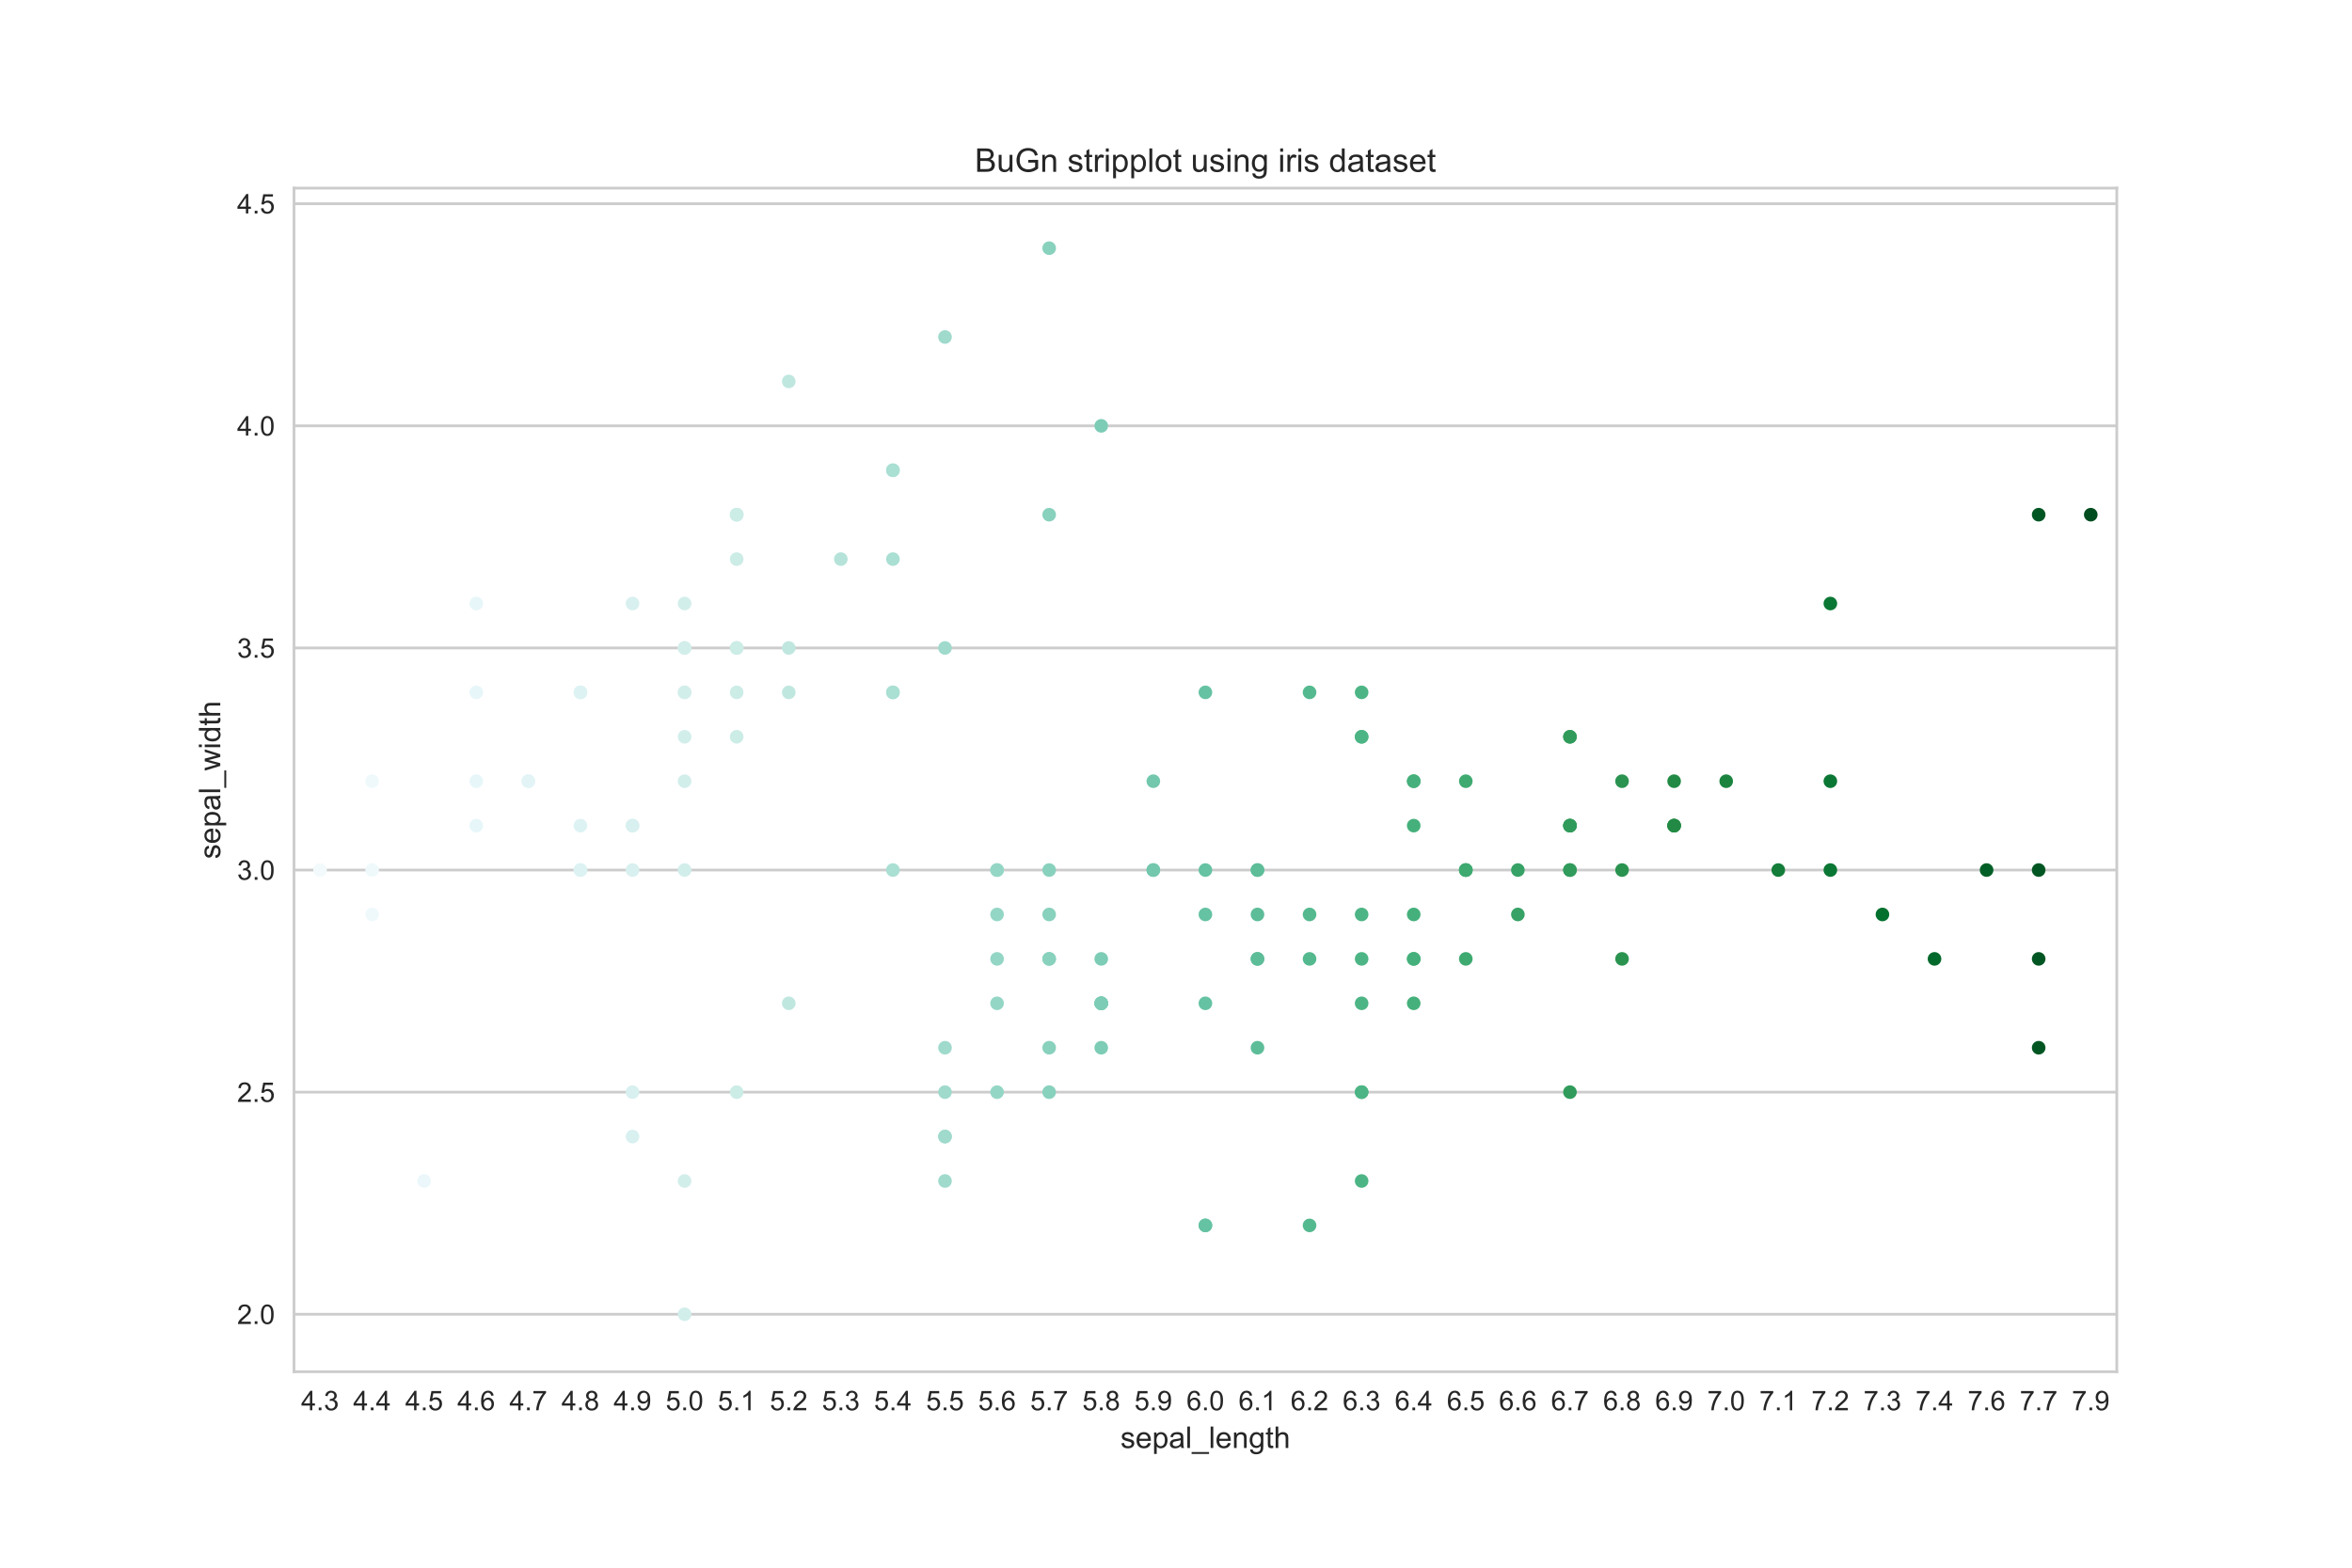 <?xml version="1.0" encoding="utf-8" standalone="no"?>
<!DOCTYPE svg PUBLIC "-//W3C//DTD SVG 1.1//EN"
  "http://www.w3.org/Graphics/SVG/1.1/DTD/svg11.dtd">
<!-- Created with matplotlib (http://matplotlib.org/) -->
<svg height="576pt" version="1.1" viewBox="0 0 864 576" width="864pt" xmlns="http://www.w3.org/2000/svg" xmlns:xlink="http://www.w3.org/1999/xlink">
 <defs>
  <style type="text/css">
*{stroke-linecap:butt;stroke-linejoin:round;}
  </style>
 </defs>
 <g id="figure_1">
  <g id="patch_1">
   <path d="M 0 576 
L 864 576 
L 864 0 
L 0 0 
z
" style="fill:#ffffff;"/>
  </g>
  <g id="axes_1">
   <g id="patch_2">
    <path d="M 108 504 
L 777.6 504 
L 777.6 69.12 
L 108 69.12 
z
" style="fill:#ffffff;"/>
   </g>
   <g id="matplotlib.axis_1">
    <g id="xtick_1">
     <g id="line2d_1"/>
     <g id="text_1">
      <!-- 4.3 -->
      <defs>
       <path d="M 32.328 0 
L 32.328 17.141 
L 1.266 17.141 
L 1.266 25.203 
L 33.938 71.578 
L 41.109 71.578 
L 41.109 25.203 
L 50.781 25.203 
L 50.781 17.141 
L 41.109 17.141 
L 41.109 0 
z
M 32.328 25.203 
L 32.328 57.469 
L 9.906 25.203 
z
" id="ArialMT-34"/>
       <path d="M 9.078 0 
L 9.078 10.016 
L 19.094 10.016 
L 19.094 0 
z
" id="ArialMT-2e"/>
       <path d="M 4.203 18.891 
L 12.984 20.062 
Q 14.5 12.594 18.141 9.297 
Q 21.781 6 27 6 
Q 33.203 6 37.469 10.297 
Q 41.75 14.594 41.75 20.953 
Q 41.75 27 37.797 30.922 
Q 33.844 34.859 27.734 34.859 
Q 25.25 34.859 21.531 33.891 
L 22.516 41.609 
Q 23.391 41.5 23.922 41.5 
Q 29.547 41.5 34.031 44.422 
Q 38.531 47.359 38.531 53.469 
Q 38.531 58.297 35.25 61.469 
Q 31.984 64.656 26.812 64.656 
Q 21.688 64.656 18.266 61.422 
Q 14.844 58.203 13.875 51.766 
L 5.078 53.328 
Q 6.688 62.156 12.391 67.016 
Q 18.109 71.875 26.609 71.875 
Q 32.469 71.875 37.391 69.359 
Q 42.328 66.844 44.938 62.5 
Q 47.562 58.156 47.562 53.266 
Q 47.562 48.641 45.062 44.828 
Q 42.578 41.016 37.703 38.766 
Q 44.047 37.312 47.562 32.688 
Q 51.078 28.078 51.078 21.141 
Q 51.078 11.766 44.234 5.25 
Q 37.406 -1.266 26.953 -1.266 
Q 17.531 -1.266 11.297 4.344 
Q 5.078 9.969 4.203 18.891 
z
" id="ArialMT-33"/>
      </defs>
      <g style="fill:#262626;" transform="translate(110.616 518.158)scale(0.1 -0.1)">
       <use xlink:href="#ArialMT-34"/>
       <use x="55.615" xlink:href="#ArialMT-2e"/>
       <use x="83.398" xlink:href="#ArialMT-33"/>
      </g>
     </g>
    </g>
    <g id="xtick_2">
     <g id="line2d_2"/>
     <g id="text_2">
      <!-- 4.4 -->
      <g style="fill:#262626;" transform="translate(129.747 518.158)scale(0.1 -0.1)">
       <use xlink:href="#ArialMT-34"/>
       <use x="55.615" xlink:href="#ArialMT-2e"/>
       <use x="83.398" xlink:href="#ArialMT-34"/>
      </g>
     </g>
    </g>
    <g id="xtick_3">
     <g id="line2d_3"/>
     <g id="text_3">
      <!-- 4.5 -->
      <defs>
       <path d="M 4.156 18.75 
L 13.375 19.531 
Q 14.406 12.797 18.141 9.391 
Q 21.875 6 27.156 6 
Q 33.5 6 37.891 10.781 
Q 42.281 15.578 42.281 23.484 
Q 42.281 31 38.062 35.344 
Q 33.844 39.703 27 39.703 
Q 22.75 39.703 19.328 37.766 
Q 15.922 35.844 13.969 32.766 
L 5.719 33.844 
L 12.641 70.609 
L 48.25 70.609 
L 48.25 62.203 
L 19.672 62.203 
L 15.828 42.969 
Q 22.266 47.469 29.344 47.469 
Q 38.719 47.469 45.156 40.969 
Q 51.609 34.469 51.609 24.266 
Q 51.609 14.547 45.953 7.469 
Q 39.062 -1.219 27.156 -1.219 
Q 17.391 -1.219 11.203 4.25 
Q 5.031 9.719 4.156 18.75 
z
" id="ArialMT-35"/>
      </defs>
      <g style="fill:#262626;" transform="translate(148.879 518.158)scale(0.1 -0.1)">
       <use xlink:href="#ArialMT-34"/>
       <use x="55.615" xlink:href="#ArialMT-2e"/>
       <use x="83.398" xlink:href="#ArialMT-35"/>
      </g>
     </g>
    </g>
    <g id="xtick_4">
     <g id="line2d_4"/>
     <g id="text_4">
      <!-- 4.6 -->
      <defs>
       <path d="M 49.75 54.047 
L 41.016 53.375 
Q 39.844 58.547 37.703 60.891 
Q 34.125 64.656 28.906 64.656 
Q 24.703 64.656 21.531 62.312 
Q 17.391 59.281 14.984 53.469 
Q 12.594 47.656 12.5 36.922 
Q 15.672 41.75 20.266 44.094 
Q 24.859 46.438 29.891 46.438 
Q 38.672 46.438 44.844 39.969 
Q 51.031 33.5 51.031 23.25 
Q 51.031 16.5 48.125 10.719 
Q 45.219 4.938 40.141 1.859 
Q 35.062 -1.219 28.609 -1.219 
Q 17.625 -1.219 10.688 6.859 
Q 3.766 14.938 3.766 33.5 
Q 3.766 54.25 11.422 63.672 
Q 18.109 71.875 29.438 71.875 
Q 37.891 71.875 43.281 67.141 
Q 48.688 62.406 49.75 54.047 
z
M 13.875 23.188 
Q 13.875 18.656 15.797 14.5 
Q 17.719 10.359 21.188 8.172 
Q 24.656 6 28.469 6 
Q 34.031 6 38.031 10.484 
Q 42.047 14.984 42.047 22.703 
Q 42.047 30.125 38.078 34.391 
Q 34.125 38.672 28.125 38.672 
Q 22.172 38.672 18.016 34.391 
Q 13.875 30.125 13.875 23.188 
z
" id="ArialMT-36"/>
      </defs>
      <g style="fill:#262626;" transform="translate(168.01 518.158)scale(0.1 -0.1)">
       <use xlink:href="#ArialMT-34"/>
       <use x="55.615" xlink:href="#ArialMT-2e"/>
       <use x="83.398" xlink:href="#ArialMT-36"/>
      </g>
     </g>
    </g>
    <g id="xtick_5">
     <g id="line2d_5"/>
     <g id="text_5">
      <!-- 4.7 -->
      <defs>
       <path d="M 4.734 62.203 
L 4.734 70.656 
L 51.078 70.656 
L 51.078 63.812 
Q 44.234 56.547 37.516 44.484 
Q 30.812 32.422 27.156 19.672 
Q 24.516 10.688 23.781 0 
L 14.75 0 
Q 14.891 8.453 18.062 20.406 
Q 21.234 32.375 27.172 43.484 
Q 33.109 54.594 39.797 62.203 
z
" id="ArialMT-37"/>
      </defs>
      <g style="fill:#262626;" transform="translate(187.141 518.158)scale(0.1 -0.1)">
       <use xlink:href="#ArialMT-34"/>
       <use x="55.615" xlink:href="#ArialMT-2e"/>
       <use x="83.398" xlink:href="#ArialMT-37"/>
      </g>
     </g>
    </g>
    <g id="xtick_6">
     <g id="line2d_6"/>
     <g id="text_6">
      <!-- 4.8 -->
      <defs>
       <path d="M 17.672 38.812 
Q 12.203 40.828 9.562 44.531 
Q 6.938 48.25 6.938 53.422 
Q 6.938 61.234 12.547 66.547 
Q 18.172 71.875 27.484 71.875 
Q 36.859 71.875 42.578 66.422 
Q 48.297 60.984 48.297 53.172 
Q 48.297 48.188 45.672 44.5 
Q 43.062 40.828 37.75 38.812 
Q 44.344 36.672 47.781 31.875 
Q 51.219 27.094 51.219 20.453 
Q 51.219 11.281 44.719 5.031 
Q 38.234 -1.219 27.641 -1.219 
Q 17.047 -1.219 10.547 5.047 
Q 4.047 11.328 4.047 20.703 
Q 4.047 27.688 7.594 32.391 
Q 11.141 37.109 17.672 38.812 
z
M 15.922 53.719 
Q 15.922 48.641 19.188 45.406 
Q 22.469 42.188 27.688 42.188 
Q 32.766 42.188 36.016 45.375 
Q 39.266 48.578 39.266 53.219 
Q 39.266 58.062 35.906 61.359 
Q 32.562 64.656 27.594 64.656 
Q 22.562 64.656 19.234 61.422 
Q 15.922 58.203 15.922 53.719 
z
M 13.094 20.656 
Q 13.094 16.891 14.875 13.375 
Q 16.656 9.859 20.172 7.922 
Q 23.688 6 27.734 6 
Q 34.031 6 38.125 10.047 
Q 42.234 14.109 42.234 20.359 
Q 42.234 26.703 38.016 30.859 
Q 33.797 35.016 27.438 35.016 
Q 21.234 35.016 17.156 30.906 
Q 13.094 26.812 13.094 20.656 
z
" id="ArialMT-38"/>
      </defs>
      <g style="fill:#262626;" transform="translate(206.273 518.158)scale(0.1 -0.1)">
       <use xlink:href="#ArialMT-34"/>
       <use x="55.615" xlink:href="#ArialMT-2e"/>
       <use x="83.398" xlink:href="#ArialMT-38"/>
      </g>
     </g>
    </g>
    <g id="xtick_7">
     <g id="line2d_7"/>
     <g id="text_7">
      <!-- 4.9 -->
      <defs>
       <path d="M 5.469 16.547 
L 13.922 17.328 
Q 14.984 11.375 18.016 8.688 
Q 21.047 6 25.781 6 
Q 29.828 6 32.875 7.859 
Q 35.938 9.719 37.891 12.812 
Q 39.844 15.922 41.156 21.188 
Q 42.484 26.469 42.484 31.938 
Q 42.484 32.516 42.438 33.688 
Q 39.797 29.5 35.234 26.875 
Q 30.672 24.266 25.344 24.266 
Q 16.453 24.266 10.297 30.703 
Q 4.156 37.156 4.156 47.703 
Q 4.156 58.594 10.578 65.234 
Q 17 71.875 26.656 71.875 
Q 33.641 71.875 39.422 68.109 
Q 45.219 64.359 48.219 57.391 
Q 51.219 50.438 51.219 37.25 
Q 51.219 23.531 48.234 15.406 
Q 45.266 7.281 39.375 3.031 
Q 33.5 -1.219 25.594 -1.219 
Q 17.188 -1.219 11.859 3.438 
Q 6.547 8.109 5.469 16.547 
z
M 41.453 48.141 
Q 41.453 55.719 37.422 60.156 
Q 33.406 64.594 27.734 64.594 
Q 21.875 64.594 17.531 59.812 
Q 13.188 55.031 13.188 47.406 
Q 13.188 40.578 17.312 36.297 
Q 21.438 32.031 27.484 32.031 
Q 33.594 32.031 37.516 36.297 
Q 41.453 40.578 41.453 48.141 
z
" id="ArialMT-39"/>
      </defs>
      <g style="fill:#262626;" transform="translate(225.404 518.158)scale(0.1 -0.1)">
       <use xlink:href="#ArialMT-34"/>
       <use x="55.615" xlink:href="#ArialMT-2e"/>
       <use x="83.398" xlink:href="#ArialMT-39"/>
      </g>
     </g>
    </g>
    <g id="xtick_8">
     <g id="line2d_8"/>
     <g id="text_8">
      <!-- 5.0 -->
      <defs>
       <path d="M 4.156 35.297 
Q 4.156 48 6.766 55.734 
Q 9.375 63.484 14.516 67.672 
Q 19.672 71.875 27.484 71.875 
Q 33.25 71.875 37.594 69.547 
Q 41.938 67.234 44.766 62.859 
Q 47.609 58.5 49.219 52.219 
Q 50.828 45.953 50.828 35.297 
Q 50.828 22.703 48.234 14.969 
Q 45.656 7.234 40.5 3 
Q 35.359 -1.219 27.484 -1.219 
Q 17.141 -1.219 11.234 6.203 
Q 4.156 15.141 4.156 35.297 
z
M 13.188 35.297 
Q 13.188 17.672 17.312 11.828 
Q 21.438 6 27.484 6 
Q 33.547 6 37.672 11.859 
Q 41.797 17.719 41.797 35.297 
Q 41.797 52.984 37.672 58.781 
Q 33.547 64.594 27.391 64.594 
Q 21.344 64.594 17.719 59.469 
Q 13.188 52.938 13.188 35.297 
z
" id="ArialMT-30"/>
      </defs>
      <g style="fill:#262626;" transform="translate(244.536 518.158)scale(0.1 -0.1)">
       <use xlink:href="#ArialMT-35"/>
       <use x="55.615" xlink:href="#ArialMT-2e"/>
       <use x="83.398" xlink:href="#ArialMT-30"/>
      </g>
     </g>
    </g>
    <g id="xtick_9">
     <g id="line2d_9"/>
     <g id="text_9">
      <!-- 5.1 -->
      <defs>
       <path d="M 37.25 0 
L 28.469 0 
L 28.469 56 
Q 25.297 52.984 20.141 49.953 
Q 14.984 46.922 10.891 45.406 
L 10.891 53.906 
Q 18.266 57.375 23.781 62.297 
Q 29.297 67.234 31.594 71.875 
L 37.25 71.875 
z
" id="ArialMT-31"/>
      </defs>
      <g style="fill:#262626;" transform="translate(263.667 518.158)scale(0.1 -0.1)">
       <use xlink:href="#ArialMT-35"/>
       <use x="55.615" xlink:href="#ArialMT-2e"/>
       <use x="83.398" xlink:href="#ArialMT-31"/>
      </g>
     </g>
    </g>
    <g id="xtick_10">
     <g id="line2d_10"/>
     <g id="text_10">
      <!-- 5.2 -->
      <defs>
       <path d="M 50.344 8.453 
L 50.344 0 
L 3.031 0 
Q 2.938 3.172 4.047 6.109 
Q 5.859 10.938 9.828 15.625 
Q 13.812 20.312 21.344 26.469 
Q 33.016 36.031 37.109 41.625 
Q 41.219 47.219 41.219 52.203 
Q 41.219 57.422 37.469 61 
Q 33.734 64.594 27.734 64.594 
Q 21.391 64.594 17.578 60.781 
Q 13.766 56.984 13.719 50.25 
L 4.688 51.172 
Q 5.609 61.281 11.656 66.578 
Q 17.719 71.875 27.938 71.875 
Q 38.234 71.875 44.234 66.156 
Q 50.25 60.453 50.25 52 
Q 50.25 47.703 48.484 43.547 
Q 46.734 39.406 42.656 34.812 
Q 38.578 30.219 29.109 22.219 
Q 21.188 15.578 18.938 13.203 
Q 16.703 10.844 15.234 8.453 
z
" id="ArialMT-32"/>
      </defs>
      <g style="fill:#262626;" transform="translate(282.799 518.158)scale(0.1 -0.1)">
       <use xlink:href="#ArialMT-35"/>
       <use x="55.615" xlink:href="#ArialMT-2e"/>
       <use x="83.398" xlink:href="#ArialMT-32"/>
      </g>
     </g>
    </g>
    <g id="xtick_11">
     <g id="line2d_11"/>
     <g id="text_11">
      <!-- 5.3 -->
      <g style="fill:#262626;" transform="translate(301.93 518.158)scale(0.1 -0.1)">
       <use xlink:href="#ArialMT-35"/>
       <use x="55.615" xlink:href="#ArialMT-2e"/>
       <use x="83.398" xlink:href="#ArialMT-33"/>
      </g>
     </g>
    </g>
    <g id="xtick_12">
     <g id="line2d_12"/>
     <g id="text_12">
      <!-- 5.4 -->
      <g style="fill:#262626;" transform="translate(321.061 518.158)scale(0.1 -0.1)">
       <use xlink:href="#ArialMT-35"/>
       <use x="55.615" xlink:href="#ArialMT-2e"/>
       <use x="83.398" xlink:href="#ArialMT-34"/>
      </g>
     </g>
    </g>
    <g id="xtick_13">
     <g id="line2d_13"/>
     <g id="text_13">
      <!-- 5.5 -->
      <g style="fill:#262626;" transform="translate(340.193 518.158)scale(0.1 -0.1)">
       <use xlink:href="#ArialMT-35"/>
       <use x="55.615" xlink:href="#ArialMT-2e"/>
       <use x="83.398" xlink:href="#ArialMT-35"/>
      </g>
     </g>
    </g>
    <g id="xtick_14">
     <g id="line2d_14"/>
     <g id="text_14">
      <!-- 5.6 -->
      <g style="fill:#262626;" transform="translate(359.324 518.158)scale(0.1 -0.1)">
       <use xlink:href="#ArialMT-35"/>
       <use x="55.615" xlink:href="#ArialMT-2e"/>
       <use x="83.398" xlink:href="#ArialMT-36"/>
      </g>
     </g>
    </g>
    <g id="xtick_15">
     <g id="line2d_15"/>
     <g id="text_15">
      <!-- 5.7 -->
      <g style="fill:#262626;" transform="translate(378.456 518.158)scale(0.1 -0.1)">
       <use xlink:href="#ArialMT-35"/>
       <use x="55.615" xlink:href="#ArialMT-2e"/>
       <use x="83.398" xlink:href="#ArialMT-37"/>
      </g>
     </g>
    </g>
    <g id="xtick_16">
     <g id="line2d_16"/>
     <g id="text_16">
      <!-- 5.8 -->
      <g style="fill:#262626;" transform="translate(397.587 518.158)scale(0.1 -0.1)">
       <use xlink:href="#ArialMT-35"/>
       <use x="55.615" xlink:href="#ArialMT-2e"/>
       <use x="83.398" xlink:href="#ArialMT-38"/>
      </g>
     </g>
    </g>
    <g id="xtick_17">
     <g id="line2d_17"/>
     <g id="text_17">
      <!-- 5.9 -->
      <g style="fill:#262626;" transform="translate(416.719 518.158)scale(0.1 -0.1)">
       <use xlink:href="#ArialMT-35"/>
       <use x="55.615" xlink:href="#ArialMT-2e"/>
       <use x="83.398" xlink:href="#ArialMT-39"/>
      </g>
     </g>
    </g>
    <g id="xtick_18">
     <g id="line2d_18"/>
     <g id="text_18">
      <!-- 6.0 -->
      <g style="fill:#262626;" transform="translate(435.85 518.158)scale(0.1 -0.1)">
       <use xlink:href="#ArialMT-36"/>
       <use x="55.615" xlink:href="#ArialMT-2e"/>
       <use x="83.398" xlink:href="#ArialMT-30"/>
      </g>
     </g>
    </g>
    <g id="xtick_19">
     <g id="line2d_19"/>
     <g id="text_19">
      <!-- 6.1 -->
      <g style="fill:#262626;" transform="translate(454.981 518.158)scale(0.1 -0.1)">
       <use xlink:href="#ArialMT-36"/>
       <use x="55.615" xlink:href="#ArialMT-2e"/>
       <use x="83.398" xlink:href="#ArialMT-31"/>
      </g>
     </g>
    </g>
    <g id="xtick_20">
     <g id="line2d_20"/>
     <g id="text_20">
      <!-- 6.2 -->
      <g style="fill:#262626;" transform="translate(474.113 518.158)scale(0.1 -0.1)">
       <use xlink:href="#ArialMT-36"/>
       <use x="55.615" xlink:href="#ArialMT-2e"/>
       <use x="83.398" xlink:href="#ArialMT-32"/>
      </g>
     </g>
    </g>
    <g id="xtick_21">
     <g id="line2d_21"/>
     <g id="text_21">
      <!-- 6.3 -->
      <g style="fill:#262626;" transform="translate(493.244 518.158)scale(0.1 -0.1)">
       <use xlink:href="#ArialMT-36"/>
       <use x="55.615" xlink:href="#ArialMT-2e"/>
       <use x="83.398" xlink:href="#ArialMT-33"/>
      </g>
     </g>
    </g>
    <g id="xtick_22">
     <g id="line2d_22"/>
     <g id="text_22">
      <!-- 6.4 -->
      <g style="fill:#262626;" transform="translate(512.376 518.158)scale(0.1 -0.1)">
       <use xlink:href="#ArialMT-36"/>
       <use x="55.615" xlink:href="#ArialMT-2e"/>
       <use x="83.398" xlink:href="#ArialMT-34"/>
      </g>
     </g>
    </g>
    <g id="xtick_23">
     <g id="line2d_23"/>
     <g id="text_23">
      <!-- 6.5 -->
      <g style="fill:#262626;" transform="translate(531.507 518.158)scale(0.1 -0.1)">
       <use xlink:href="#ArialMT-36"/>
       <use x="55.615" xlink:href="#ArialMT-2e"/>
       <use x="83.398" xlink:href="#ArialMT-35"/>
      </g>
     </g>
    </g>
    <g id="xtick_24">
     <g id="line2d_24"/>
     <g id="text_24">
      <!-- 6.6 -->
      <g style="fill:#262626;" transform="translate(550.639 518.158)scale(0.1 -0.1)">
       <use xlink:href="#ArialMT-36"/>
       <use x="55.615" xlink:href="#ArialMT-2e"/>
       <use x="83.398" xlink:href="#ArialMT-36"/>
      </g>
     </g>
    </g>
    <g id="xtick_25">
     <g id="line2d_25"/>
     <g id="text_25">
      <!-- 6.7 -->
      <g style="fill:#262626;" transform="translate(569.77 518.158)scale(0.1 -0.1)">
       <use xlink:href="#ArialMT-36"/>
       <use x="55.615" xlink:href="#ArialMT-2e"/>
       <use x="83.398" xlink:href="#ArialMT-37"/>
      </g>
     </g>
    </g>
    <g id="xtick_26">
     <g id="line2d_26"/>
     <g id="text_26">
      <!-- 6.8 -->
      <g style="fill:#262626;" transform="translate(588.901 518.158)scale(0.1 -0.1)">
       <use xlink:href="#ArialMT-36"/>
       <use x="55.615" xlink:href="#ArialMT-2e"/>
       <use x="83.398" xlink:href="#ArialMT-38"/>
      </g>
     </g>
    </g>
    <g id="xtick_27">
     <g id="line2d_27"/>
     <g id="text_27">
      <!-- 6.9 -->
      <g style="fill:#262626;" transform="translate(608.033 518.158)scale(0.1 -0.1)">
       <use xlink:href="#ArialMT-36"/>
       <use x="55.615" xlink:href="#ArialMT-2e"/>
       <use x="83.398" xlink:href="#ArialMT-39"/>
      </g>
     </g>
    </g>
    <g id="xtick_28">
     <g id="line2d_28"/>
     <g id="text_28">
      <!-- 7.0 -->
      <g style="fill:#262626;" transform="translate(627.164 518.158)scale(0.1 -0.1)">
       <use xlink:href="#ArialMT-37"/>
       <use x="55.615" xlink:href="#ArialMT-2e"/>
       <use x="83.398" xlink:href="#ArialMT-30"/>
      </g>
     </g>
    </g>
    <g id="xtick_29">
     <g id="line2d_29"/>
     <g id="text_29">
      <!-- 7.1 -->
      <g style="fill:#262626;" transform="translate(646.296 518.158)scale(0.1 -0.1)">
       <use xlink:href="#ArialMT-37"/>
       <use x="55.615" xlink:href="#ArialMT-2e"/>
       <use x="83.398" xlink:href="#ArialMT-31"/>
      </g>
     </g>
    </g>
    <g id="xtick_30">
     <g id="line2d_30"/>
     <g id="text_30">
      <!-- 7.2 -->
      <g style="fill:#262626;" transform="translate(665.427 518.158)scale(0.1 -0.1)">
       <use xlink:href="#ArialMT-37"/>
       <use x="55.615" xlink:href="#ArialMT-2e"/>
       <use x="83.398" xlink:href="#ArialMT-32"/>
      </g>
     </g>
    </g>
    <g id="xtick_31">
     <g id="line2d_31"/>
     <g id="text_31">
      <!-- 7.3 -->
      <g style="fill:#262626;" transform="translate(684.559 518.158)scale(0.1 -0.1)">
       <use xlink:href="#ArialMT-37"/>
       <use x="55.615" xlink:href="#ArialMT-2e"/>
       <use x="83.398" xlink:href="#ArialMT-33"/>
      </g>
     </g>
    </g>
    <g id="xtick_32">
     <g id="line2d_32"/>
     <g id="text_32">
      <!-- 7.4 -->
      <g style="fill:#262626;" transform="translate(703.69 518.158)scale(0.1 -0.1)">
       <use xlink:href="#ArialMT-37"/>
       <use x="55.615" xlink:href="#ArialMT-2e"/>
       <use x="83.398" xlink:href="#ArialMT-34"/>
      </g>
     </g>
    </g>
    <g id="xtick_33">
     <g id="line2d_33"/>
     <g id="text_33">
      <!-- 7.6 -->
      <g style="fill:#262626;" transform="translate(722.821 518.158)scale(0.1 -0.1)">
       <use xlink:href="#ArialMT-37"/>
       <use x="55.615" xlink:href="#ArialMT-2e"/>
       <use x="83.398" xlink:href="#ArialMT-36"/>
      </g>
     </g>
    </g>
    <g id="xtick_34">
     <g id="line2d_34"/>
     <g id="text_34">
      <!-- 7.7 -->
      <g style="fill:#262626;" transform="translate(741.953 518.158)scale(0.1 -0.1)">
       <use xlink:href="#ArialMT-37"/>
       <use x="55.615" xlink:href="#ArialMT-2e"/>
       <use x="83.398" xlink:href="#ArialMT-37"/>
      </g>
     </g>
    </g>
    <g id="xtick_35">
     <g id="line2d_35"/>
     <g id="text_35">
      <!-- 7.9 -->
      <g style="fill:#262626;" transform="translate(761.084 518.158)scale(0.1 -0.1)">
       <use xlink:href="#ArialMT-37"/>
       <use x="55.615" xlink:href="#ArialMT-2e"/>
       <use x="83.398" xlink:href="#ArialMT-39"/>
      </g>
     </g>
    </g>
    <g id="text_36">
     <!-- sepal_length -->
     <defs>
      <path d="M 3.078 15.484 
L 11.766 16.844 
Q 12.5 11.625 15.844 8.844 
Q 19.188 6.062 25.203 6.062 
Q 31.25 6.062 34.172 8.516 
Q 37.109 10.984 37.109 14.312 
Q 37.109 17.281 34.516 19 
Q 32.719 20.172 25.531 21.969 
Q 15.875 24.422 12.141 26.203 
Q 8.406 27.984 6.469 31.125 
Q 4.547 34.281 4.547 38.094 
Q 4.547 41.547 6.125 44.5 
Q 7.719 47.469 10.453 49.422 
Q 12.5 50.922 16.031 51.969 
Q 19.578 53.031 23.641 53.031 
Q 29.734 53.031 34.344 51.266 
Q 38.969 49.516 41.156 46.5 
Q 43.359 43.5 44.188 38.484 
L 35.594 37.312 
Q 35.016 41.312 32.203 43.547 
Q 29.391 45.797 24.266 45.797 
Q 18.219 45.797 15.625 43.797 
Q 13.031 41.797 13.031 39.109 
Q 13.031 37.406 14.109 36.031 
Q 15.188 34.625 17.484 33.688 
Q 18.797 33.203 25.25 31.453 
Q 34.578 28.953 38.25 27.359 
Q 41.938 25.781 44.031 22.75 
Q 46.141 19.734 46.141 15.234 
Q 46.141 10.844 43.578 6.953 
Q 41.016 3.078 36.172 0.953 
Q 31.344 -1.172 25.25 -1.172 
Q 15.141 -1.172 9.844 3.031 
Q 4.547 7.234 3.078 15.484 
z
" id="ArialMT-73"/>
      <path d="M 42.094 16.703 
L 51.172 15.578 
Q 49.031 7.625 43.219 3.219 
Q 37.406 -1.172 28.375 -1.172 
Q 17 -1.172 10.328 5.828 
Q 3.656 12.844 3.656 25.484 
Q 3.656 38.578 10.391 45.797 
Q 17.141 53.031 27.875 53.031 
Q 38.281 53.031 44.875 45.953 
Q 51.469 38.875 51.469 26.031 
Q 51.469 25.25 51.422 23.688 
L 12.75 23.688 
Q 13.234 15.141 17.578 10.594 
Q 21.922 6.062 28.422 6.062 
Q 33.25 6.062 36.672 8.594 
Q 40.094 11.141 42.094 16.703 
z
M 13.234 30.906 
L 42.188 30.906 
Q 41.609 37.453 38.875 40.719 
Q 34.672 45.797 27.984 45.797 
Q 21.922 45.797 17.797 41.75 
Q 13.672 37.703 13.234 30.906 
z
" id="ArialMT-65"/>
      <path d="M 6.594 -19.875 
L 6.594 51.859 
L 14.594 51.859 
L 14.594 45.125 
Q 17.438 49.078 21 51.047 
Q 24.562 53.031 29.641 53.031 
Q 36.281 53.031 41.359 49.609 
Q 46.438 46.188 49.016 39.953 
Q 51.609 33.734 51.609 26.312 
Q 51.609 18.359 48.75 11.984 
Q 45.906 5.609 40.453 2.219 
Q 35.016 -1.172 29 -1.172 
Q 24.609 -1.172 21.109 0.688 
Q 17.625 2.547 15.375 5.375 
L 15.375 -19.875 
z
M 14.547 25.641 
Q 14.547 15.625 18.594 10.844 
Q 22.656 6.062 28.422 6.062 
Q 34.281 6.062 38.453 11.016 
Q 42.625 15.969 42.625 26.375 
Q 42.625 36.281 38.547 41.203 
Q 34.469 46.141 28.812 46.141 
Q 23.188 46.141 18.859 40.891 
Q 14.547 35.641 14.547 25.641 
z
" id="ArialMT-70"/>
      <path d="M 40.438 6.391 
Q 35.547 2.25 31.031 0.531 
Q 26.516 -1.172 21.344 -1.172 
Q 12.797 -1.172 8.203 3 
Q 3.609 7.172 3.609 13.672 
Q 3.609 17.484 5.344 20.625 
Q 7.078 23.781 9.891 25.688 
Q 12.703 27.594 16.219 28.562 
Q 18.797 29.25 24.031 29.891 
Q 34.672 31.156 39.703 32.906 
Q 39.75 34.719 39.75 35.203 
Q 39.75 40.578 37.25 42.781 
Q 33.891 45.75 27.25 45.75 
Q 21.047 45.75 18.094 43.578 
Q 15.141 41.406 13.719 35.891 
L 5.125 37.062 
Q 6.297 42.578 8.984 45.969 
Q 11.672 49.359 16.75 51.188 
Q 21.828 53.031 28.516 53.031 
Q 35.156 53.031 39.297 51.469 
Q 43.453 49.906 45.406 47.531 
Q 47.359 45.172 48.141 41.547 
Q 48.578 39.312 48.578 33.453 
L 48.578 21.734 
Q 48.578 9.469 49.141 6.219 
Q 49.703 2.984 51.375 0 
L 42.188 0 
Q 40.828 2.734 40.438 6.391 
z
M 39.703 26.031 
Q 34.906 24.078 25.344 22.703 
Q 19.922 21.922 17.672 20.938 
Q 15.438 19.969 14.203 18.094 
Q 12.984 16.219 12.984 13.922 
Q 12.984 10.406 15.641 8.062 
Q 18.312 5.719 23.438 5.719 
Q 28.516 5.719 32.469 7.938 
Q 36.422 10.156 38.281 14.016 
Q 39.703 17 39.703 22.797 
z
" id="ArialMT-61"/>
      <path d="M 6.391 0 
L 6.391 71.578 
L 15.188 71.578 
L 15.188 0 
z
" id="ArialMT-6c"/>
      <path d="M -1.516 -19.875 
L -1.516 -13.531 
L 56.734 -13.531 
L 56.734 -19.875 
z
" id="ArialMT-5f"/>
      <path d="M 6.594 0 
L 6.594 51.859 
L 14.5 51.859 
L 14.5 44.484 
Q 20.219 53.031 31 53.031 
Q 35.688 53.031 39.625 51.344 
Q 43.562 49.656 45.516 46.922 
Q 47.469 44.188 48.25 40.438 
Q 48.734 37.984 48.734 31.891 
L 48.734 0 
L 39.938 0 
L 39.938 31.547 
Q 39.938 36.922 38.906 39.578 
Q 37.891 42.234 35.281 43.812 
Q 32.672 45.406 29.156 45.406 
Q 23.531 45.406 19.453 41.844 
Q 15.375 38.281 15.375 28.328 
L 15.375 0 
z
" id="ArialMT-6e"/>
      <path d="M 4.984 -4.297 
L 13.531 -5.562 
Q 14.062 -9.516 16.5 -11.328 
Q 19.781 -13.766 25.438 -13.766 
Q 31.547 -13.766 34.859 -11.328 
Q 38.188 -8.891 39.359 -4.5 
Q 40.047 -1.812 39.984 6.781 
Q 34.234 0 25.641 0 
Q 14.938 0 9.078 7.719 
Q 3.219 15.438 3.219 26.219 
Q 3.219 33.641 5.906 39.906 
Q 8.594 46.188 13.688 49.609 
Q 18.797 53.031 25.688 53.031 
Q 34.859 53.031 40.828 45.609 
L 40.828 51.859 
L 48.922 51.859 
L 48.922 7.031 
Q 48.922 -5.078 46.453 -10.125 
Q 44 -15.188 38.641 -18.109 
Q 33.297 -21.047 25.484 -21.047 
Q 16.219 -21.047 10.5 -16.875 
Q 4.781 -12.703 4.984 -4.297 
z
M 12.25 26.859 
Q 12.25 16.656 16.297 11.969 
Q 20.359 7.281 26.469 7.281 
Q 32.516 7.281 36.609 11.938 
Q 40.719 16.609 40.719 26.562 
Q 40.719 36.078 36.5 40.906 
Q 32.281 45.75 26.312 45.75 
Q 20.453 45.75 16.344 40.984 
Q 12.25 36.234 12.25 26.859 
z
" id="ArialMT-67"/>
      <path d="M 25.781 7.859 
L 27.047 0.094 
Q 23.344 -0.688 20.406 -0.688 
Q 15.625 -0.688 12.984 0.828 
Q 10.359 2.344 9.281 4.812 
Q 8.203 7.281 8.203 15.188 
L 8.203 45.016 
L 1.766 45.016 
L 1.766 51.859 
L 8.203 51.859 
L 8.203 64.703 
L 16.938 69.969 
L 16.938 51.859 
L 25.781 51.859 
L 25.781 45.016 
L 16.938 45.016 
L 16.938 14.703 
Q 16.938 10.938 17.406 9.859 
Q 17.875 8.797 18.922 8.156 
Q 19.969 7.516 21.922 7.516 
Q 23.391 7.516 25.781 7.859 
z
" id="ArialMT-74"/>
      <path d="M 6.594 0 
L 6.594 71.578 
L 15.375 71.578 
L 15.375 45.906 
Q 21.531 53.031 30.906 53.031 
Q 36.672 53.031 40.922 50.75 
Q 45.172 48.484 47 44.484 
Q 48.828 40.484 48.828 32.859 
L 48.828 0 
L 40.047 0 
L 40.047 32.859 
Q 40.047 39.453 37.188 42.453 
Q 34.328 45.453 29.109 45.453 
Q 25.203 45.453 21.75 43.422 
Q 18.312 41.406 16.844 37.938 
Q 15.375 34.469 15.375 28.375 
L 15.375 0 
z
" id="ArialMT-68"/>
     </defs>
     <g style="fill:#262626;" transform="translate(411.61 532.019)scale(0.11 -0.11)">
      <use xlink:href="#ArialMT-73"/>
      <use x="50" xlink:href="#ArialMT-65"/>
      <use x="105.615" xlink:href="#ArialMT-70"/>
      <use x="161.23" xlink:href="#ArialMT-61"/>
      <use x="216.846" xlink:href="#ArialMT-6c"/>
      <use x="239.062" xlink:href="#ArialMT-5f"/>
      <use x="294.678" xlink:href="#ArialMT-6c"/>
      <use x="316.895" xlink:href="#ArialMT-65"/>
      <use x="372.51" xlink:href="#ArialMT-6e"/>
      <use x="428.125" xlink:href="#ArialMT-67"/>
      <use x="483.74" xlink:href="#ArialMT-74"/>
      <use x="511.523" xlink:href="#ArialMT-68"/>
     </g>
    </g>
   </g>
   <g id="matplotlib.axis_2">
    <g id="ytick_1">
     <g id="line2d_36">
      <path clip-path="url(#p6332676d84)" d="M 108 482.881 
L 777.6 482.881 
" style="fill:none;stroke:#cccccc;stroke-linecap:round;"/>
     </g>
     <g id="line2d_37"/>
     <g id="text_37">
      <!-- 2.0 -->
      <g style="fill:#262626;" transform="translate(87.1 486.459)scale(0.1 -0.1)">
       <use xlink:href="#ArialMT-32"/>
       <use x="55.615" xlink:href="#ArialMT-2e"/>
       <use x="83.398" xlink:href="#ArialMT-30"/>
      </g>
     </g>
    </g>
    <g id="ytick_2">
     <g id="line2d_38">
      <path clip-path="url(#p6332676d84)" d="M 108 401.276 
L 777.6 401.276 
" style="fill:none;stroke:#cccccc;stroke-linecap:round;"/>
     </g>
     <g id="line2d_39"/>
     <g id="text_38">
      <!-- 2.5 -->
      <g style="fill:#262626;" transform="translate(87.1 404.855)scale(0.1 -0.1)">
       <use xlink:href="#ArialMT-32"/>
       <use x="55.615" xlink:href="#ArialMT-2e"/>
       <use x="83.398" xlink:href="#ArialMT-35"/>
      </g>
     </g>
    </g>
    <g id="ytick_3">
     <g id="line2d_40">
      <path clip-path="url(#p6332676d84)" d="M 108 319.672 
L 777.6 319.672 
" style="fill:none;stroke:#cccccc;stroke-linecap:round;"/>
     </g>
     <g id="line2d_41"/>
     <g id="text_39">
      <!-- 3.0 -->
      <g style="fill:#262626;" transform="translate(87.1 323.251)scale(0.1 -0.1)">
       <use xlink:href="#ArialMT-33"/>
       <use x="55.615" xlink:href="#ArialMT-2e"/>
       <use x="83.398" xlink:href="#ArialMT-30"/>
      </g>
     </g>
    </g>
    <g id="ytick_4">
     <g id="line2d_42">
      <path clip-path="url(#p6332676d84)" d="M 108 238.068 
L 777.6 238.068 
" style="fill:none;stroke:#cccccc;stroke-linecap:round;"/>
     </g>
     <g id="line2d_43"/>
     <g id="text_40">
      <!-- 3.5 -->
      <g style="fill:#262626;" transform="translate(87.1 241.647)scale(0.1 -0.1)">
       <use xlink:href="#ArialMT-33"/>
       <use x="55.615" xlink:href="#ArialMT-2e"/>
       <use x="83.398" xlink:href="#ArialMT-35"/>
      </g>
     </g>
    </g>
    <g id="ytick_5">
     <g id="line2d_44">
      <path clip-path="url(#p6332676d84)" d="M 108 156.464 
L 777.6 156.464 
" style="fill:none;stroke:#cccccc;stroke-linecap:round;"/>
     </g>
     <g id="line2d_45"/>
     <g id="text_41">
      <!-- 4.0 -->
      <g style="fill:#262626;" transform="translate(87.1 160.042)scale(0.1 -0.1)">
       <use xlink:href="#ArialMT-34"/>
       <use x="55.615" xlink:href="#ArialMT-2e"/>
       <use x="83.398" xlink:href="#ArialMT-30"/>
      </g>
     </g>
    </g>
    <g id="ytick_6">
     <g id="line2d_46">
      <path clip-path="url(#p6332676d84)" d="M 108 74.859 
L 777.6 74.859 
" style="fill:none;stroke:#cccccc;stroke-linecap:round;"/>
     </g>
     <g id="line2d_47"/>
     <g id="text_42">
      <!-- 4.5 -->
      <g style="fill:#262626;" transform="translate(87.1 78.438)scale(0.1 -0.1)">
       <use xlink:href="#ArialMT-34"/>
       <use x="55.615" xlink:href="#ArialMT-2e"/>
       <use x="83.398" xlink:href="#ArialMT-35"/>
      </g>
     </g>
    </g>
    <g id="text_43">
     <!-- sepal_width -->
     <defs>
      <path d="M 16.156 0 
L 0.297 51.859 
L 9.375 51.859 
L 17.625 21.922 
L 20.703 10.797 
Q 20.906 11.625 23.391 21.484 
L 31.641 51.859 
L 40.672 51.859 
L 48.438 21.781 
L 51.031 11.859 
L 54 21.875 
L 62.891 51.859 
L 71.438 51.859 
L 55.219 0 
L 46.094 0 
L 37.844 31.062 
L 35.844 39.891 
L 25.344 0 
z
" id="ArialMT-77"/>
      <path d="M 6.641 61.469 
L 6.641 71.578 
L 15.438 71.578 
L 15.438 61.469 
z
M 6.641 0 
L 6.641 51.859 
L 15.438 51.859 
L 15.438 0 
z
" id="ArialMT-69"/>
      <path d="M 40.234 0 
L 40.234 6.547 
Q 35.297 -1.172 25.734 -1.172 
Q 19.531 -1.172 14.328 2.25 
Q 9.125 5.672 6.266 11.797 
Q 3.422 17.922 3.422 25.875 
Q 3.422 33.641 6 39.969 
Q 8.594 46.297 13.766 49.656 
Q 18.953 53.031 25.344 53.031 
Q 30.031 53.031 33.688 51.047 
Q 37.359 49.078 39.656 45.906 
L 39.656 71.578 
L 48.391 71.578 
L 48.391 0 
z
M 12.453 25.875 
Q 12.453 15.922 16.641 10.984 
Q 20.844 6.062 26.562 6.062 
Q 32.328 6.062 36.344 10.766 
Q 40.375 15.484 40.375 25.141 
Q 40.375 35.797 36.266 40.766 
Q 32.172 45.75 26.172 45.75 
Q 20.312 45.75 16.375 40.969 
Q 12.453 36.188 12.453 25.875 
z
" id="ArialMT-64"/>
     </defs>
     <g style="fill:#262626;" transform="translate(80.914 315.605)rotate(-90)scale(0.11 -0.11)">
      <use xlink:href="#ArialMT-73"/>
      <use x="50" xlink:href="#ArialMT-65"/>
      <use x="105.615" xlink:href="#ArialMT-70"/>
      <use x="161.23" xlink:href="#ArialMT-61"/>
      <use x="216.846" xlink:href="#ArialMT-6c"/>
      <use x="239.062" xlink:href="#ArialMT-5f"/>
      <use x="294.678" xlink:href="#ArialMT-77"/>
      <use x="366.895" xlink:href="#ArialMT-69"/>
      <use x="389.111" xlink:href="#ArialMT-64"/>
      <use x="444.727" xlink:href="#ArialMT-74"/>
      <use x="472.51" xlink:href="#ArialMT-68"/>
     </g>
    </g>
   </g>
   <g id="patch_3">
    <path d="M 108 504 
L 108 69.12 
" style="fill:none;stroke:#cccccc;stroke-linecap:square;stroke-linejoin:miter;"/>
   </g>
   <g id="patch_4">
    <path d="M 777.6 504 
L 777.6 69.12 
" style="fill:none;stroke:#cccccc;stroke-linecap:square;stroke-linejoin:miter;"/>
   </g>
   <g id="patch_5">
    <path d="M 108 504 
L 777.6 504 
" style="fill:none;stroke:#cccccc;stroke-linecap:square;stroke-linejoin:miter;"/>
   </g>
   <g id="patch_6">
    <path d="M 108 69.12 
L 777.6 69.12 
" style="fill:none;stroke:#cccccc;stroke-linecap:square;stroke-linejoin:miter;"/>
   </g>
   <g id="PathCollection_1">
    <defs>
     <path d="M 0 2.5 
C 0.663 2.5 1.299 2.237 1.768 1.768 
C 2.237 1.299 2.5 0.663 2.5 0 
C 2.5 -0.663 2.237 -1.299 1.768 -1.768 
C 1.299 -2.237 0.663 -2.5 0 -2.5 
C -0.663 -2.5 -1.299 -2.237 -1.768 -1.768 
C -2.237 -1.299 -2.5 -0.663 -2.5 0 
C -2.5 0.663 -2.237 1.299 -1.768 1.768 
C -1.299 2.237 -0.663 2.5 0 2.5 
z
" id="maac90d17f3"/>
    </defs>
    <g clip-path="url(#p6332676d84)">
     <use style="fill:#f3fafc;" x="117.566" xlink:href="#maac90d17f3" y="319.672"/>
    </g>
   </g>
   <g id="PathCollection_2">
    <defs>
     <path d="M 0 2.5 
C 0.663 2.5 1.299 2.237 1.768 1.768 
C 2.237 1.299 2.5 0.663 2.5 0 
C 2.5 -0.663 2.237 -1.299 1.768 -1.768 
C 1.299 -2.237 0.663 -2.5 0 -2.5 
C -0.663 -2.5 -1.299 -2.237 -1.768 -1.768 
C -2.237 -1.299 -2.5 -0.663 -2.5 0 
C -2.5 0.663 -2.237 1.299 -1.768 1.768 
C -1.299 2.237 -0.663 2.5 0 2.5 
z
" id="C0_0_18579b8cfe"/>
    </defs>
    <g clip-path="url(#p6332676d84)">
     <use style="fill:#eff9fb;" x="136.697" xlink:href="#C0_0_18579b8cfe" y="335.993"/>
    </g>
    <g clip-path="url(#p6332676d84)">
     <use style="fill:#eff9fb;" x="136.697" xlink:href="#C0_0_18579b8cfe" y="319.672"/>
    </g>
    <g clip-path="url(#p6332676d84)">
     <use style="fill:#eff9fb;" x="136.697" xlink:href="#C0_0_18579b8cfe" y="287.03"/>
    </g>
   </g>
   <g id="PathCollection_3">
    <defs>
     <path d="M 0 2.5 
C 0.663 2.5 1.299 2.237 1.768 1.768 
C 2.237 1.299 2.5 0.663 2.5 0 
C 2.5 -0.663 2.237 -1.299 1.768 -1.768 
C 1.299 -2.237 0.663 -2.5 0 -2.5 
C -0.663 -2.5 -1.299 -2.237 -1.768 -1.768 
C -2.237 -1.299 -2.5 -0.663 -2.5 0 
C -2.5 0.663 -2.237 1.299 -1.768 1.768 
C -1.299 2.237 -0.663 2.5 0 2.5 
z
" id="mb05bfeb3b1"/>
    </defs>
    <g clip-path="url(#p6332676d84)">
     <use style="fill:#ebf7fa;" x="155.829" xlink:href="#mb05bfeb3b1" y="433.918"/>
    </g>
   </g>
   <g id="PathCollection_4">
    <defs>
     <path d="M 0 2.5 
C 0.663 2.5 1.299 2.237 1.768 1.768 
C 2.237 1.299 2.5 0.663 2.5 0 
C 2.5 -0.663 2.237 -1.299 1.768 -1.768 
C 1.299 -2.237 0.663 -2.5 0 -2.5 
C -0.663 -2.5 -1.299 -2.237 -1.768 -1.768 
C -2.237 -1.299 -2.5 -0.663 -2.5 0 
C -2.5 0.663 -2.237 1.299 -1.768 1.768 
C -1.299 2.237 -0.663 2.5 0 2.5 
z
" id="C1_0_6fa7dc7417"/>
    </defs>
    <g clip-path="url(#p6332676d84)">
     <use style="fill:#e7f6f9;" x="174.96" xlink:href="#C1_0_6fa7dc7417" y="303.351"/>
    </g>
    <g clip-path="url(#p6332676d84)">
     <use style="fill:#e7f6f9;" x="174.96" xlink:href="#C1_0_6fa7dc7417" y="254.389"/>
    </g>
    <g clip-path="url(#p6332676d84)">
     <use style="fill:#e7f6f9;" x="174.96" xlink:href="#C1_0_6fa7dc7417" y="221.747"/>
    </g>
    <g clip-path="url(#p6332676d84)">
     <use style="fill:#e7f6f9;" x="174.96" xlink:href="#C1_0_6fa7dc7417" y="287.03"/>
    </g>
   </g>
   <g id="PathCollection_5">
    <defs>
     <path d="M 0 2.5 
C 0.663 2.5 1.299 2.237 1.768 1.768 
C 2.237 1.299 2.5 0.663 2.5 0 
C 2.5 -0.663 2.237 -1.299 1.768 -1.768 
C 1.299 -2.237 0.663 -2.5 0 -2.5 
C -0.663 -2.5 -1.299 -2.237 -1.768 -1.768 
C -2.237 -1.299 -2.5 -0.663 -2.5 0 
C -2.5 0.663 -2.237 1.299 -1.768 1.768 
C -1.299 2.237 -0.663 2.5 0 2.5 
z
" id="C2_0_d832bdcd78"/>
    </defs>
    <g clip-path="url(#p6332676d84)">
     <use style="fill:#e3f4f7;" x="194.091" xlink:href="#C2_0_d832bdcd78" y="287.03"/>
    </g>
    <g clip-path="url(#p6332676d84)">
     <use style="fill:#e3f4f7;" x="194.091" xlink:href="#C2_0_d832bdcd78" y="287.03"/>
    </g>
   </g>
   <g id="PathCollection_6">
    <defs>
     <path d="M 0 2.5 
C 0.663 2.5 1.299 2.237 1.768 1.768 
C 2.237 1.299 2.5 0.663 2.5 0 
C 2.5 -0.663 2.237 -1.299 1.768 -1.768 
C 1.299 -2.237 0.663 -2.5 0 -2.5 
C -0.663 -2.5 -1.299 -2.237 -1.768 -1.768 
C -2.237 -1.299 -2.5 -0.663 -2.5 0 
C -2.5 0.663 -2.237 1.299 -1.768 1.768 
C -1.299 2.237 -0.663 2.5 0 2.5 
z
" id="C3_0_4194618883"/>
    </defs>
    <g clip-path="url(#p6332676d84)">
     <use style="fill:#ddf2f3;" x="213.223" xlink:href="#C3_0_4194618883" y="254.389"/>
    </g>
    <g clip-path="url(#p6332676d84)">
     <use style="fill:#ddf2f3;" x="213.223" xlink:href="#C3_0_4194618883" y="319.672"/>
    </g>
    <g clip-path="url(#p6332676d84)">
     <use style="fill:#ddf2f3;" x="213.223" xlink:href="#C3_0_4194618883" y="254.389"/>
    </g>
    <g clip-path="url(#p6332676d84)">
     <use style="fill:#ddf2f3;" x="213.223" xlink:href="#C3_0_4194618883" y="303.351"/>
    </g>
    <g clip-path="url(#p6332676d84)">
     <use style="fill:#ddf2f3;" x="213.223" xlink:href="#C3_0_4194618883" y="319.672"/>
    </g>
   </g>
   <g id="PathCollection_7">
    <defs>
     <path d="M 0 2.5 
C 0.663 2.5 1.299 2.237 1.768 1.768 
C 2.237 1.299 2.5 0.663 2.5 0 
C 2.5 -0.663 2.237 -1.299 1.768 -1.768 
C 1.299 -2.237 0.663 -2.5 0 -2.5 
C -0.663 -2.5 -1.299 -2.237 -1.768 -1.768 
C -2.237 -1.299 -2.5 -0.663 -2.5 0 
C -2.5 0.663 -2.237 1.299 -1.768 1.768 
C -1.299 2.237 -0.663 2.5 0 2.5 
z
" id="C4_0_2a3e15abe2"/>
    </defs>
    <g clip-path="url(#p6332676d84)">
     <use style="fill:#d8f0ef;" x="232.354" xlink:href="#C4_0_2a3e15abe2" y="319.672"/>
    </g>
    <g clip-path="url(#p6332676d84)">
     <use style="fill:#d8f0ef;" x="232.354" xlink:href="#C4_0_2a3e15abe2" y="303.351"/>
    </g>
    <g clip-path="url(#p6332676d84)">
     <use style="fill:#d8f0ef;" x="232.354" xlink:href="#C4_0_2a3e15abe2" y="303.351"/>
    </g>
    <g clip-path="url(#p6332676d84)">
     <use style="fill:#d8f0ef;" x="232.354" xlink:href="#C4_0_2a3e15abe2" y="221.747"/>
    </g>
    <g clip-path="url(#p6332676d84)">
     <use style="fill:#d8f0ef;" x="232.354" xlink:href="#C4_0_2a3e15abe2" y="417.597"/>
    </g>
    <g clip-path="url(#p6332676d84)">
     <use style="fill:#d8f0ef;" x="232.354" xlink:href="#C4_0_2a3e15abe2" y="401.276"/>
    </g>
   </g>
   <g id="PathCollection_8">
    <defs>
     <path d="M 0 2.5 
C 0.663 2.5 1.299 2.237 1.768 1.768 
C 2.237 1.299 2.5 0.663 2.5 0 
C 2.5 -0.663 2.237 -1.299 1.768 -1.768 
C 1.299 -2.237 0.663 -2.5 0 -2.5 
C -0.663 -2.5 -1.299 -2.237 -1.768 -1.768 
C -2.237 -1.299 -2.5 -0.663 -2.5 0 
C -2.5 0.663 -2.237 1.299 -1.768 1.768 
C -1.299 2.237 -0.663 2.5 0 2.5 
z
" id="C5_0_17f7acf1f5"/>
    </defs>
    <g clip-path="url(#p6332676d84)">
     <use style="fill:#d2eeeb;" x="251.486" xlink:href="#C5_0_17f7acf1f5" y="221.747"/>
    </g>
    <g clip-path="url(#p6332676d84)">
     <use style="fill:#d2eeeb;" x="251.486" xlink:href="#C5_0_17f7acf1f5" y="254.389"/>
    </g>
    <g clip-path="url(#p6332676d84)">
     <use style="fill:#d2eeeb;" x="251.486" xlink:href="#C5_0_17f7acf1f5" y="319.672"/>
    </g>
    <g clip-path="url(#p6332676d84)">
     <use style="fill:#d2eeeb;" x="251.486" xlink:href="#C5_0_17f7acf1f5" y="254.389"/>
    </g>
    <g clip-path="url(#p6332676d84)">
     <use style="fill:#d2eeeb;" x="251.486" xlink:href="#C5_0_17f7acf1f5" y="287.03"/>
    </g>
    <g clip-path="url(#p6332676d84)">
     <use style="fill:#d2eeeb;" x="251.486" xlink:href="#C5_0_17f7acf1f5" y="238.068"/>
    </g>
    <g clip-path="url(#p6332676d84)">
     <use style="fill:#d2eeeb;" x="251.486" xlink:href="#C5_0_17f7acf1f5" y="238.068"/>
    </g>
    <g clip-path="url(#p6332676d84)">
     <use style="fill:#d2eeeb;" x="251.486" xlink:href="#C5_0_17f7acf1f5" y="270.71"/>
    </g>
    <g clip-path="url(#p6332676d84)">
     <use style="fill:#d2eeeb;" x="251.486" xlink:href="#C5_0_17f7acf1f5" y="482.881"/>
    </g>
    <g clip-path="url(#p6332676d84)">
     <use style="fill:#d2eeeb;" x="251.486" xlink:href="#C5_0_17f7acf1f5" y="433.918"/>
    </g>
   </g>
   <g id="PathCollection_9">
    <defs>
     <path d="M 0 2.5 
C 0.663 2.5 1.299 2.237 1.768 1.768 
C 2.237 1.299 2.5 0.663 2.5 0 
C 2.5 -0.663 2.237 -1.299 1.768 -1.768 
C 1.299 -2.237 0.663 -2.5 0 -2.5 
C -0.663 -2.5 -1.299 -2.237 -1.768 -1.768 
C -2.237 -1.299 -2.5 -0.663 -2.5 0 
C -2.5 0.663 -2.237 1.299 -1.768 1.768 
C -1.299 2.237 -0.663 2.5 0 2.5 
z
" id="C6_0_863d7ea6d4"/>
    </defs>
    <g clip-path="url(#p6332676d84)">
     <use style="fill:#ccece6;" x="270.617" xlink:href="#C6_0_863d7ea6d4" y="238.068"/>
    </g>
    <g clip-path="url(#p6332676d84)">
     <use style="fill:#ccece6;" x="270.617" xlink:href="#C6_0_863d7ea6d4" y="238.068"/>
    </g>
    <g clip-path="url(#p6332676d84)">
     <use style="fill:#ccece6;" x="270.617" xlink:href="#C6_0_863d7ea6d4" y="189.105"/>
    </g>
    <g clip-path="url(#p6332676d84)">
     <use style="fill:#ccece6;" x="270.617" xlink:href="#C6_0_863d7ea6d4" y="205.426"/>
    </g>
    <g clip-path="url(#p6332676d84)">
     <use style="fill:#ccece6;" x="270.617" xlink:href="#C6_0_863d7ea6d4" y="270.71"/>
    </g>
    <g clip-path="url(#p6332676d84)">
     <use style="fill:#ccece6;" x="270.617" xlink:href="#C6_0_863d7ea6d4" y="254.389"/>
    </g>
    <g clip-path="url(#p6332676d84)">
     <use style="fill:#ccece6;" x="270.617" xlink:href="#C6_0_863d7ea6d4" y="189.105"/>
    </g>
    <g clip-path="url(#p6332676d84)">
     <use style="fill:#ccece6;" x="270.617" xlink:href="#C6_0_863d7ea6d4" y="189.105"/>
    </g>
    <g clip-path="url(#p6332676d84)">
     <use style="fill:#ccece6;" x="270.617" xlink:href="#C6_0_863d7ea6d4" y="401.276"/>
    </g>
   </g>
   <g id="PathCollection_10">
    <defs>
     <path d="M 0 2.5 
C 0.663 2.5 1.299 2.237 1.768 1.768 
C 2.237 1.299 2.5 0.663 2.5 0 
C 2.5 -0.663 2.237 -1.299 1.768 -1.768 
C 1.299 -2.237 0.663 -2.5 0 -2.5 
C -0.663 -2.5 -1.299 -2.237 -1.768 -1.768 
C -2.237 -1.299 -2.5 -0.663 -2.5 0 
C -2.5 0.663 -2.237 1.299 -1.768 1.768 
C -1.299 2.237 -0.663 2.5 0 2.5 
z
" id="C7_0_87c47b4ab4"/>
    </defs>
    <g clip-path="url(#p6332676d84)">
     <use style="fill:#c0e7df;" x="289.749" xlink:href="#C7_0_87c47b4ab4" y="238.068"/>
    </g>
    <g clip-path="url(#p6332676d84)">
     <use style="fill:#c0e7df;" x="289.749" xlink:href="#C7_0_87c47b4ab4" y="254.389"/>
    </g>
    <g clip-path="url(#p6332676d84)">
     <use style="fill:#c0e7df;" x="289.749" xlink:href="#C7_0_87c47b4ab4" y="140.143"/>
    </g>
    <g clip-path="url(#p6332676d84)">
     <use style="fill:#c0e7df;" x="289.749" xlink:href="#C7_0_87c47b4ab4" y="368.635"/>
    </g>
   </g>
   <g id="PathCollection_11">
    <defs>
     <path d="M 0 2.5 
C 0.663 2.5 1.299 2.237 1.768 1.768 
C 2.237 1.299 2.5 0.663 2.5 0 
C 2.5 -0.663 2.237 -1.299 1.768 -1.768 
C 1.299 -2.237 0.663 -2.5 0 -2.5 
C -0.663 -2.5 -1.299 -2.237 -1.768 -1.768 
C -2.237 -1.299 -2.5 -0.663 -2.5 0 
C -2.5 0.663 -2.237 1.299 -1.768 1.768 
C -1.299 2.237 -0.663 2.5 0 2.5 
z
" id="ma7c4f86b13"/>
    </defs>
    <g clip-path="url(#p6332676d84)">
     <use style="fill:#b5e3d9;" x="308.88" xlink:href="#ma7c4f86b13" y="205.426"/>
    </g>
   </g>
   <g id="PathCollection_12">
    <defs>
     <path d="M 0 2.5 
C 0.663 2.5 1.299 2.237 1.768 1.768 
C 2.237 1.299 2.5 0.663 2.5 0 
C 2.5 -0.663 2.237 -1.299 1.768 -1.768 
C 1.299 -2.237 0.663 -2.5 0 -2.5 
C -0.663 -2.5 -1.299 -2.237 -1.768 -1.768 
C -2.237 -1.299 -2.5 -0.663 -2.5 0 
C -2.5 0.663 -2.237 1.299 -1.768 1.768 
C -1.299 2.237 -0.663 2.5 0 2.5 
z
" id="C8_0_aafee7b402"/>
    </defs>
    <g clip-path="url(#p6332676d84)">
     <use style="fill:#aadfd3;" x="328.011" xlink:href="#C8_0_aafee7b402" y="172.784"/>
    </g>
    <g clip-path="url(#p6332676d84)">
     <use style="fill:#aadfd3;" x="328.011" xlink:href="#C8_0_aafee7b402" y="205.426"/>
    </g>
    <g clip-path="url(#p6332676d84)">
     <use style="fill:#aadfd3;" x="328.011" xlink:href="#C8_0_aafee7b402" y="172.784"/>
    </g>
    <g clip-path="url(#p6332676d84)">
     <use style="fill:#aadfd3;" x="328.011" xlink:href="#C8_0_aafee7b402" y="254.389"/>
    </g>
    <g clip-path="url(#p6332676d84)">
     <use style="fill:#aadfd3;" x="328.011" xlink:href="#C8_0_aafee7b402" y="254.389"/>
    </g>
    <g clip-path="url(#p6332676d84)">
     <use style="fill:#aadfd3;" x="328.011" xlink:href="#C8_0_aafee7b402" y="319.672"/>
    </g>
   </g>
   <g id="PathCollection_13">
    <defs>
     <path d="M 0 2.5 
C 0.663 2.5 1.299 2.237 1.768 1.768 
C 2.237 1.299 2.5 0.663 2.5 0 
C 2.5 -0.663 2.237 -1.299 1.768 -1.768 
C 1.299 -2.237 0.663 -2.5 0 -2.5 
C -0.663 -2.5 -1.299 -2.237 -1.768 -1.768 
C -2.237 -1.299 -2.5 -0.663 -2.5 0 
C -2.5 0.663 -2.237 1.299 -1.768 1.768 
C -1.299 2.237 -0.663 2.5 0 2.5 
z
" id="C9_0_f4a8927cf4"/>
    </defs>
    <g clip-path="url(#p6332676d84)">
     <use style="fill:#9fdacc;" x="347.143" xlink:href="#C9_0_f4a8927cf4" y="123.822"/>
    </g>
    <g clip-path="url(#p6332676d84)">
     <use style="fill:#9fdacc;" x="347.143" xlink:href="#C9_0_f4a8927cf4" y="238.068"/>
    </g>
    <g clip-path="url(#p6332676d84)">
     <use style="fill:#9fdacc;" x="347.143" xlink:href="#C9_0_f4a8927cf4" y="433.918"/>
    </g>
    <g clip-path="url(#p6332676d84)">
     <use style="fill:#9fdacc;" x="347.143" xlink:href="#C9_0_f4a8927cf4" y="417.597"/>
    </g>
    <g clip-path="url(#p6332676d84)">
     <use style="fill:#9fdacc;" x="347.143" xlink:href="#C9_0_f4a8927cf4" y="417.597"/>
    </g>
    <g clip-path="url(#p6332676d84)">
     <use style="fill:#9fdacc;" x="347.143" xlink:href="#C9_0_f4a8927cf4" y="401.276"/>
    </g>
    <g clip-path="url(#p6332676d84)">
     <use style="fill:#9fdacc;" x="347.143" xlink:href="#C9_0_f4a8927cf4" y="384.955"/>
    </g>
   </g>
   <g id="PathCollection_14">
    <defs>
     <path d="M 0 2.5 
C 0.663 2.5 1.299 2.237 1.768 1.768 
C 2.237 1.299 2.5 0.663 2.5 0 
C 2.5 -0.663 2.237 -1.299 1.768 -1.768 
C 1.299 -2.237 0.663 -2.5 0 -2.5 
C -0.663 -2.5 -1.299 -2.237 -1.768 -1.768 
C -2.237 -1.299 -2.5 -0.663 -2.5 0 
C -2.5 0.663 -2.237 1.299 -1.768 1.768 
C -1.299 2.237 -0.663 2.5 0 2.5 
z
" id="Ca_0_d2fe351bbe"/>
    </defs>
    <g clip-path="url(#p6332676d84)">
     <use style="fill:#94d6c5;" x="366.274" xlink:href="#Ca_0_d2fe351bbe" y="335.993"/>
    </g>
    <g clip-path="url(#p6332676d84)">
     <use style="fill:#94d6c5;" x="366.274" xlink:href="#Ca_0_d2fe351bbe" y="319.672"/>
    </g>
    <g clip-path="url(#p6332676d84)">
     <use style="fill:#94d6c5;" x="366.274" xlink:href="#Ca_0_d2fe351bbe" y="401.276"/>
    </g>
    <g clip-path="url(#p6332676d84)">
     <use style="fill:#94d6c5;" x="366.274" xlink:href="#Ca_0_d2fe351bbe" y="319.672"/>
    </g>
    <g clip-path="url(#p6332676d84)">
     <use style="fill:#94d6c5;" x="366.274" xlink:href="#Ca_0_d2fe351bbe" y="368.635"/>
    </g>
    <g clip-path="url(#p6332676d84)">
     <use style="fill:#94d6c5;" x="366.274" xlink:href="#Ca_0_d2fe351bbe" y="352.314"/>
    </g>
   </g>
   <g id="PathCollection_15">
    <defs>
     <path d="M 0 2.5 
C 0.663 2.5 1.299 2.237 1.768 1.768 
C 2.237 1.299 2.5 0.663 2.5 0 
C 2.5 -0.663 2.237 -1.299 1.768 -1.768 
C 1.299 -2.237 0.663 -2.5 0 -2.5 
C -0.663 -2.5 -1.299 -2.237 -1.768 -1.768 
C -2.237 -1.299 -2.5 -0.663 -2.5 0 
C -2.5 0.663 -2.237 1.299 -1.768 1.768 
C -1.299 2.237 -0.663 2.5 0 2.5 
z
" id="Cb_0_88f6c1c835"/>
    </defs>
    <g clip-path="url(#p6332676d84)">
     <use style="fill:#88d1bd;" x="385.406" xlink:href="#Cb_0_88f6c1c835" y="91.18"/>
    </g>
    <g clip-path="url(#p6332676d84)">
     <use style="fill:#88d1bd;" x="385.406" xlink:href="#Cb_0_88f6c1c835" y="189.105"/>
    </g>
    <g clip-path="url(#p6332676d84)">
     <use style="fill:#88d1bd;" x="385.406" xlink:href="#Cb_0_88f6c1c835" y="352.314"/>
    </g>
    <g clip-path="url(#p6332676d84)">
     <use style="fill:#88d1bd;" x="385.406" xlink:href="#Cb_0_88f6c1c835" y="384.955"/>
    </g>
    <g clip-path="url(#p6332676d84)">
     <use style="fill:#88d1bd;" x="385.406" xlink:href="#Cb_0_88f6c1c835" y="319.672"/>
    </g>
    <g clip-path="url(#p6332676d84)">
     <use style="fill:#88d1bd;" x="385.406" xlink:href="#Cb_0_88f6c1c835" y="335.993"/>
    </g>
    <g clip-path="url(#p6332676d84)">
     <use style="fill:#88d1bd;" x="385.406" xlink:href="#Cb_0_88f6c1c835" y="352.314"/>
    </g>
    <g clip-path="url(#p6332676d84)">
     <use style="fill:#88d1bd;" x="385.406" xlink:href="#Cb_0_88f6c1c835" y="401.276"/>
    </g>
   </g>
   <g id="PathCollection_16">
    <defs>
     <path d="M 0 2.5 
C 0.663 2.5 1.299 2.237 1.768 1.768 
C 2.237 1.299 2.5 0.663 2.5 0 
C 2.5 -0.663 2.237 -1.299 1.768 -1.768 
C 1.299 -2.237 0.663 -2.5 0 -2.5 
C -0.663 -2.5 -1.299 -2.237 -1.768 -1.768 
C -2.237 -1.299 -2.5 -0.663 -2.5 0 
C -2.5 0.663 -2.237 1.299 -1.768 1.768 
C -1.299 2.237 -0.663 2.5 0 2.5 
z
" id="Cc_0_6fe9724681"/>
    </defs>
    <g clip-path="url(#p6332676d84)">
     <use style="fill:#7dccb5;" x="404.537" xlink:href="#Cc_0_6fe9724681" y="156.464"/>
    </g>
    <g clip-path="url(#p6332676d84)">
     <use style="fill:#7dccb5;" x="404.537" xlink:href="#Cc_0_6fe9724681" y="368.635"/>
    </g>
    <g clip-path="url(#p6332676d84)">
     <use style="fill:#7dccb5;" x="404.537" xlink:href="#Cc_0_6fe9724681" y="368.635"/>
    </g>
    <g clip-path="url(#p6332676d84)">
     <use style="fill:#7dccb5;" x="404.537" xlink:href="#Cc_0_6fe9724681" y="384.955"/>
    </g>
    <g clip-path="url(#p6332676d84)">
     <use style="fill:#7dccb5;" x="404.537" xlink:href="#Cc_0_6fe9724681" y="368.635"/>
    </g>
    <g clip-path="url(#p6332676d84)">
     <use style="fill:#7dccb5;" x="404.537" xlink:href="#Cc_0_6fe9724681" y="352.314"/>
    </g>
    <g clip-path="url(#p6332676d84)">
     <use style="fill:#7dccb5;" x="404.537" xlink:href="#Cc_0_6fe9724681" y="368.635"/>
    </g>
   </g>
   <g id="PathCollection_17">
    <defs>
     <path d="M 0 2.5 
C 0.663 2.5 1.299 2.237 1.768 1.768 
C 2.237 1.299 2.5 0.663 2.5 0 
C 2.5 -0.663 2.237 -1.299 1.768 -1.768 
C 1.299 -2.237 0.663 -2.5 0 -2.5 
C -0.663 -2.5 -1.299 -2.237 -1.768 -1.768 
C -2.237 -1.299 -2.5 -0.663 -2.5 0 
C -2.5 0.663 -2.237 1.299 -1.768 1.768 
C -1.299 2.237 -0.663 2.5 0 2.5 
z
" id="Cd_0_1b34bfb0b9"/>
    </defs>
    <g clip-path="url(#p6332676d84)">
     <use style="fill:#72c7ad;" x="423.669" xlink:href="#Cd_0_1b34bfb0b9" y="319.672"/>
    </g>
    <g clip-path="url(#p6332676d84)">
     <use style="fill:#72c7ad;" x="423.669" xlink:href="#Cd_0_1b34bfb0b9" y="287.03"/>
    </g>
    <g clip-path="url(#p6332676d84)">
     <use style="fill:#72c7ad;" x="423.669" xlink:href="#Cd_0_1b34bfb0b9" y="319.672"/>
    </g>
   </g>
   <g id="PathCollection_18">
    <defs>
     <path d="M 0 2.5 
C 0.663 2.5 1.299 2.237 1.768 1.768 
C 2.237 1.299 2.5 0.663 2.5 0 
C 2.5 -0.663 2.237 -1.299 1.768 -1.768 
C 1.299 -2.237 0.663 -2.5 0 -2.5 
C -0.663 -2.5 -1.299 -2.237 -1.768 -1.768 
C -2.237 -1.299 -2.5 -0.663 -2.5 0 
C -2.5 0.663 -2.237 1.299 -1.768 1.768 
C -1.299 2.237 -0.663 2.5 0 2.5 
z
" id="Ce_0_8ede36d902"/>
    </defs>
    <g clip-path="url(#p6332676d84)">
     <use style="fill:#65c2a3;" x="442.8" xlink:href="#Ce_0_8ede36d902" y="450.239"/>
    </g>
    <g clip-path="url(#p6332676d84)">
     <use style="fill:#65c2a3;" x="442.8" xlink:href="#Ce_0_8ede36d902" y="335.993"/>
    </g>
    <g clip-path="url(#p6332676d84)">
     <use style="fill:#65c2a3;" x="442.8" xlink:href="#Ce_0_8ede36d902" y="368.635"/>
    </g>
    <g clip-path="url(#p6332676d84)">
     <use style="fill:#65c2a3;" x="442.8" xlink:href="#Ce_0_8ede36d902" y="254.389"/>
    </g>
    <g clip-path="url(#p6332676d84)">
     <use style="fill:#65c2a3;" x="442.8" xlink:href="#Ce_0_8ede36d902" y="450.239"/>
    </g>
    <g clip-path="url(#p6332676d84)">
     <use style="fill:#65c2a3;" x="442.8" xlink:href="#Ce_0_8ede36d902" y="319.672"/>
    </g>
   </g>
   <g id="PathCollection_19">
    <defs>
     <path d="M 0 2.5 
C 0.663 2.5 1.299 2.237 1.768 1.768 
C 2.237 1.299 2.5 0.663 2.5 0 
C 2.5 -0.663 2.237 -1.299 1.768 -1.768 
C 1.299 -2.237 0.663 -2.5 0 -2.5 
C -0.663 -2.5 -1.299 -2.237 -1.768 -1.768 
C -2.237 -1.299 -2.5 -0.663 -2.5 0 
C -2.5 0.663 -2.237 1.299 -1.768 1.768 
C -1.299 2.237 -0.663 2.5 0 2.5 
z
" id="Cf_0_f6c8ce6cba"/>
    </defs>
    <g clip-path="url(#p6332676d84)">
     <use style="fill:#5dbd99;" x="461.931" xlink:href="#Cf_0_f6c8ce6cba" y="335.993"/>
    </g>
    <g clip-path="url(#p6332676d84)">
     <use style="fill:#5dbd99;" x="461.931" xlink:href="#Cf_0_f6c8ce6cba" y="352.314"/>
    </g>
    <g clip-path="url(#p6332676d84)">
     <use style="fill:#5dbd99;" x="461.931" xlink:href="#Cf_0_f6c8ce6cba" y="352.314"/>
    </g>
    <g clip-path="url(#p6332676d84)">
     <use style="fill:#5dbd99;" x="461.931" xlink:href="#Cf_0_f6c8ce6cba" y="319.672"/>
    </g>
    <g clip-path="url(#p6332676d84)">
     <use style="fill:#5dbd99;" x="461.931" xlink:href="#Cf_0_f6c8ce6cba" y="319.672"/>
    </g>
    <g clip-path="url(#p6332676d84)">
     <use style="fill:#5dbd99;" x="461.931" xlink:href="#Cf_0_f6c8ce6cba" y="384.955"/>
    </g>
   </g>
   <g id="PathCollection_20">
    <defs>
     <path d="M 0 2.5 
C 0.663 2.5 1.299 2.237 1.768 1.768 
C 2.237 1.299 2.5 0.663 2.5 0 
C 2.5 -0.663 2.237 -1.299 1.768 -1.768 
C 1.299 -2.237 0.663 -2.5 0 -2.5 
C -0.663 -2.5 -1.299 -2.237 -1.768 -1.768 
C -2.237 -1.299 -2.5 -0.663 -2.5 0 
C -2.5 0.663 -2.237 1.299 -1.768 1.768 
C -1.299 2.237 -0.663 2.5 0 2.5 
z
" id="C10_0_5ebf165321"/>
    </defs>
    <g clip-path="url(#p6332676d84)">
     <use style="fill:#55b98f;" x="481.063" xlink:href="#C10_0_5ebf165321" y="450.239"/>
    </g>
    <g clip-path="url(#p6332676d84)">
     <use style="fill:#55b98f;" x="481.063" xlink:href="#C10_0_5ebf165321" y="335.993"/>
    </g>
    <g clip-path="url(#p6332676d84)">
     <use style="fill:#55b98f;" x="481.063" xlink:href="#C10_0_5ebf165321" y="352.314"/>
    </g>
    <g clip-path="url(#p6332676d84)">
     <use style="fill:#55b98f;" x="481.063" xlink:href="#C10_0_5ebf165321" y="254.389"/>
    </g>
   </g>
   <g id="PathCollection_21">
    <defs>
     <path d="M 0 2.5 
C 0.663 2.5 1.299 2.237 1.768 1.768 
C 2.237 1.299 2.5 0.663 2.5 0 
C 2.5 -0.663 2.237 -1.299 1.768 -1.768 
C 1.299 -2.237 0.663 -2.5 0 -2.5 
C -0.663 -2.5 -1.299 -2.237 -1.768 -1.768 
C -2.237 -1.299 -2.5 -0.663 -2.5 0 
C -2.5 0.663 -2.237 1.299 -1.768 1.768 
C -1.299 2.237 -0.663 2.5 0 2.5 
z
" id="C11_0_615c4380d7"/>
    </defs>
    <g clip-path="url(#p6332676d84)">
     <use style="fill:#4db585;" x="500.194" xlink:href="#C11_0_615c4380d7" y="270.71"/>
    </g>
    <g clip-path="url(#p6332676d84)">
     <use style="fill:#4db585;" x="500.194" xlink:href="#C11_0_615c4380d7" y="401.276"/>
    </g>
    <g clip-path="url(#p6332676d84)">
     <use style="fill:#4db585;" x="500.194" xlink:href="#C11_0_615c4380d7" y="433.918"/>
    </g>
    <g clip-path="url(#p6332676d84)">
     <use style="fill:#4db585;" x="500.194" xlink:href="#C11_0_615c4380d7" y="270.71"/>
    </g>
    <g clip-path="url(#p6332676d84)">
     <use style="fill:#4db585;" x="500.194" xlink:href="#C11_0_615c4380d7" y="335.993"/>
    </g>
    <g clip-path="url(#p6332676d84)">
     <use style="fill:#4db585;" x="500.194" xlink:href="#C11_0_615c4380d7" y="368.635"/>
    </g>
    <g clip-path="url(#p6332676d84)">
     <use style="fill:#4db585;" x="500.194" xlink:href="#C11_0_615c4380d7" y="352.314"/>
    </g>
    <g clip-path="url(#p6332676d84)">
     <use style="fill:#4db585;" x="500.194" xlink:href="#C11_0_615c4380d7" y="254.389"/>
    </g>
    <g clip-path="url(#p6332676d84)">
     <use style="fill:#4db585;" x="500.194" xlink:href="#C11_0_615c4380d7" y="401.276"/>
    </g>
   </g>
   <g id="PathCollection_22">
    <defs>
     <path d="M 0 2.5 
C 0.663 2.5 1.299 2.237 1.768 1.768 
C 2.237 1.299 2.5 0.663 2.5 0 
C 2.5 -0.663 2.237 -1.299 1.768 -1.768 
C 1.299 -2.237 0.663 -2.5 0 -2.5 
C -0.663 -2.5 -1.299 -2.237 -1.768 -1.768 
C -2.237 -1.299 -2.5 -0.663 -2.5 0 
C -2.5 0.663 -2.237 1.299 -1.768 1.768 
C -1.299 2.237 -0.663 2.5 0 2.5 
z
" id="C12_0_d0ca6a7380"/>
    </defs>
    <g clip-path="url(#p6332676d84)">
     <use style="fill:#45b07b;" x="519.326" xlink:href="#C12_0_d0ca6a7380" y="287.03"/>
    </g>
    <g clip-path="url(#p6332676d84)">
     <use style="fill:#45b07b;" x="519.326" xlink:href="#C12_0_d0ca6a7380" y="335.993"/>
    </g>
    <g clip-path="url(#p6332676d84)">
     <use style="fill:#45b07b;" x="519.326" xlink:href="#C12_0_d0ca6a7380" y="368.635"/>
    </g>
    <g clip-path="url(#p6332676d84)">
     <use style="fill:#45b07b;" x="519.326" xlink:href="#C12_0_d0ca6a7380" y="287.03"/>
    </g>
    <g clip-path="url(#p6332676d84)">
     <use style="fill:#45b07b;" x="519.326" xlink:href="#C12_0_d0ca6a7380" y="352.314"/>
    </g>
    <g clip-path="url(#p6332676d84)">
     <use style="fill:#45b07b;" x="519.326" xlink:href="#C12_0_d0ca6a7380" y="352.314"/>
    </g>
    <g clip-path="url(#p6332676d84)">
     <use style="fill:#45b07b;" x="519.326" xlink:href="#C12_0_d0ca6a7380" y="303.351"/>
    </g>
   </g>
   <g id="PathCollection_23">
    <defs>
     <path d="M 0 2.5 
C 0.663 2.5 1.299 2.237 1.768 1.768 
C 2.237 1.299 2.5 0.663 2.5 0 
C 2.5 -0.663 2.237 -1.299 1.768 -1.768 
C 1.299 -2.237 0.663 -2.5 0 -2.5 
C -0.663 -2.5 -1.299 -2.237 -1.768 -1.768 
C -2.237 -1.299 -2.5 -0.663 -2.5 0 
C -2.5 0.663 -2.237 1.299 -1.768 1.768 
C -1.299 2.237 -0.663 2.5 0 2.5 
z
" id="C13_0_d164f1feb3"/>
    </defs>
    <g clip-path="url(#p6332676d84)">
     <use style="fill:#3eaa70;" x="538.457" xlink:href="#C13_0_d164f1feb3" y="352.314"/>
    </g>
    <g clip-path="url(#p6332676d84)">
     <use style="fill:#3eaa70;" x="538.457" xlink:href="#C13_0_d164f1feb3" y="319.672"/>
    </g>
    <g clip-path="url(#p6332676d84)">
     <use style="fill:#3eaa70;" x="538.457" xlink:href="#C13_0_d164f1feb3" y="287.03"/>
    </g>
    <g clip-path="url(#p6332676d84)">
     <use style="fill:#3eaa70;" x="538.457" xlink:href="#C13_0_d164f1feb3" y="319.672"/>
    </g>
    <g clip-path="url(#p6332676d84)">
     <use style="fill:#3eaa70;" x="538.457" xlink:href="#C13_0_d164f1feb3" y="319.672"/>
    </g>
   </g>
   <g id="PathCollection_24">
    <defs>
     <path d="M 0 2.5 
C 0.663 2.5 1.299 2.237 1.768 1.768 
C 2.237 1.299 2.5 0.663 2.5 0 
C 2.5 -0.663 2.237 -1.299 1.768 -1.768 
C 1.299 -2.237 0.663 -2.5 0 -2.5 
C -0.663 -2.5 -1.299 -2.237 -1.768 -1.768 
C -2.237 -1.299 -2.5 -0.663 -2.5 0 
C -2.5 0.663 -2.237 1.299 -1.768 1.768 
C -1.299 2.237 -0.663 2.5 0 2.5 
z
" id="C14_0_eb9f7526b6"/>
    </defs>
    <g clip-path="url(#p6332676d84)">
     <use style="fill:#37a266;" x="557.589" xlink:href="#C14_0_eb9f7526b6" y="335.993"/>
    </g>
    <g clip-path="url(#p6332676d84)">
     <use style="fill:#37a266;" x="557.589" xlink:href="#C14_0_eb9f7526b6" y="319.672"/>
    </g>
   </g>
   <g id="PathCollection_25">
    <defs>
     <path d="M 0 2.5 
C 0.663 2.5 1.299 2.237 1.768 1.768 
C 2.237 1.299 2.5 0.663 2.5 0 
C 2.5 -0.663 2.237 -1.299 1.768 -1.768 
C 1.299 -2.237 0.663 -2.5 0 -2.5 
C -0.663 -2.5 -1.299 -2.237 -1.768 -1.768 
C -2.237 -1.299 -2.5 -0.663 -2.5 0 
C -2.5 0.663 -2.237 1.299 -1.768 1.768 
C -1.299 2.237 -0.663 2.5 0 2.5 
z
" id="C15_0_bd2d93336a"/>
    </defs>
    <g clip-path="url(#p6332676d84)">
     <use style="fill:#309b5b;" x="576.72" xlink:href="#C15_0_bd2d93336a" y="303.351"/>
    </g>
    <g clip-path="url(#p6332676d84)">
     <use style="fill:#309b5b;" x="576.72" xlink:href="#C15_0_bd2d93336a" y="319.672"/>
    </g>
    <g clip-path="url(#p6332676d84)">
     <use style="fill:#309b5b;" x="576.72" xlink:href="#C15_0_bd2d93336a" y="303.351"/>
    </g>
    <g clip-path="url(#p6332676d84)">
     <use style="fill:#309b5b;" x="576.72" xlink:href="#C15_0_bd2d93336a" y="401.276"/>
    </g>
    <g clip-path="url(#p6332676d84)">
     <use style="fill:#309b5b;" x="576.72" xlink:href="#C15_0_bd2d93336a" y="270.71"/>
    </g>
    <g clip-path="url(#p6332676d84)">
     <use style="fill:#309b5b;" x="576.72" xlink:href="#C15_0_bd2d93336a" y="303.351"/>
    </g>
    <g clip-path="url(#p6332676d84)">
     <use style="fill:#309b5b;" x="576.72" xlink:href="#C15_0_bd2d93336a" y="270.71"/>
    </g>
    <g clip-path="url(#p6332676d84)">
     <use style="fill:#309b5b;" x="576.72" xlink:href="#C15_0_bd2d93336a" y="319.672"/>
    </g>
   </g>
   <g id="PathCollection_26">
    <defs>
     <path d="M 0 2.5 
C 0.663 2.5 1.299 2.237 1.768 1.768 
C 2.237 1.299 2.5 0.663 2.5 0 
C 2.5 -0.663 2.237 -1.299 1.768 -1.768 
C 1.299 -2.237 0.663 -2.5 0 -2.5 
C -0.663 -2.5 -1.299 -2.237 -1.768 -1.768 
C -2.237 -1.299 -2.5 -0.663 -2.5 0 
C -2.5 0.663 -2.237 1.299 -1.768 1.768 
C -1.299 2.237 -0.663 2.5 0 2.5 
z
" id="C16_0_678495716c"/>
    </defs>
    <g clip-path="url(#p6332676d84)">
     <use style="fill:#2a9350;" x="595.851" xlink:href="#C16_0_678495716c" y="352.314"/>
    </g>
    <g clip-path="url(#p6332676d84)">
     <use style="fill:#2a9350;" x="595.851" xlink:href="#C16_0_678495716c" y="319.672"/>
    </g>
    <g clip-path="url(#p6332676d84)">
     <use style="fill:#2a9350;" x="595.851" xlink:href="#C16_0_678495716c" y="287.03"/>
    </g>
   </g>
   <g id="PathCollection_27">
    <defs>
     <path d="M 0 2.5 
C 0.663 2.5 1.299 2.237 1.768 1.768 
C 2.237 1.299 2.5 0.663 2.5 0 
C 2.5 -0.663 2.237 -1.299 1.768 -1.768 
C 1.299 -2.237 0.663 -2.5 0 -2.5 
C -0.663 -2.5 -1.299 -2.237 -1.768 -1.768 
C -2.237 -1.299 -2.5 -0.663 -2.5 0 
C -2.5 0.663 -2.237 1.299 -1.768 1.768 
C -1.299 2.237 -0.663 2.5 0 2.5 
z
" id="C17_0_534eaaa3d4"/>
    </defs>
    <g clip-path="url(#p6332676d84)">
     <use style="fill:#228a44;" x="614.983" xlink:href="#C17_0_534eaaa3d4" y="303.351"/>
    </g>
    <g clip-path="url(#p6332676d84)">
     <use style="fill:#228a44;" x="614.983" xlink:href="#C17_0_534eaaa3d4" y="287.03"/>
    </g>
    <g clip-path="url(#p6332676d84)">
     <use style="fill:#228a44;" x="614.983" xlink:href="#C17_0_534eaaa3d4" y="303.351"/>
    </g>
    <g clip-path="url(#p6332676d84)">
     <use style="fill:#228a44;" x="614.983" xlink:href="#C17_0_534eaaa3d4" y="303.351"/>
    </g>
   </g>
   <g id="PathCollection_28">
    <defs>
     <path d="M 0 2.5 
C 0.663 2.5 1.299 2.237 1.768 1.768 
C 2.237 1.299 2.5 0.663 2.5 0 
C 2.5 -0.663 2.237 -1.299 1.768 -1.768 
C 1.299 -2.237 0.663 -2.5 0 -2.5 
C -0.663 -2.5 -1.299 -2.237 -1.768 -1.768 
C -2.237 -1.299 -2.5 -0.663 -2.5 0 
C -2.5 0.663 -2.237 1.299 -1.768 1.768 
C -1.299 2.237 -0.663 2.5 0 2.5 
z
" id="md30206fbcf"/>
    </defs>
    <g clip-path="url(#p6332676d84)">
     <use style="fill:#1a843f;" x="634.114" xlink:href="#md30206fbcf" y="287.03"/>
    </g>
   </g>
   <g id="PathCollection_29">
    <defs>
     <path d="M 0 2.5 
C 0.663 2.5 1.299 2.237 1.768 1.768 
C 2.237 1.299 2.5 0.663 2.5 0 
C 2.5 -0.663 2.237 -1.299 1.768 -1.768 
C 1.299 -2.237 0.663 -2.5 0 -2.5 
C -0.663 -2.5 -1.299 -2.237 -1.768 -1.768 
C -2.237 -1.299 -2.5 -0.663 -2.5 0 
C -2.5 0.663 -2.237 1.299 -1.768 1.768 
C -1.299 2.237 -0.663 2.5 0 2.5 
z
" id="m8d90dbbef6"/>
    </defs>
    <g clip-path="url(#p6332676d84)">
     <use style="fill:#137d39;" x="653.246" xlink:href="#m8d90dbbef6" y="319.672"/>
    </g>
   </g>
   <g id="PathCollection_30">
    <defs>
     <path d="M 0 2.5 
C 0.663 2.5 1.299 2.237 1.768 1.768 
C 2.237 1.299 2.5 0.663 2.5 0 
C 2.5 -0.663 2.237 -1.299 1.768 -1.768 
C 1.299 -2.237 0.663 -2.5 0 -2.5 
C -0.663 -2.5 -1.299 -2.237 -1.768 -1.768 
C -2.237 -1.299 -2.5 -0.663 -2.5 0 
C -2.5 0.663 -2.237 1.299 -1.768 1.768 
C -1.299 2.237 -0.663 2.5 0 2.5 
z
" id="C18_0_9e3176504f"/>
    </defs>
    <g clip-path="url(#p6332676d84)">
     <use style="fill:#0b7734;" x="672.377" xlink:href="#C18_0_9e3176504f" y="221.747"/>
    </g>
    <g clip-path="url(#p6332676d84)">
     <use style="fill:#0b7734;" x="672.377" xlink:href="#C18_0_9e3176504f" y="287.03"/>
    </g>
    <g clip-path="url(#p6332676d84)">
     <use style="fill:#0b7734;" x="672.377" xlink:href="#C18_0_9e3176504f" y="319.672"/>
    </g>
   </g>
   <g id="PathCollection_31">
    <defs>
     <path d="M 0 2.5 
C 0.663 2.5 1.299 2.237 1.768 1.768 
C 2.237 1.299 2.5 0.663 2.5 0 
C 2.5 -0.663 2.237 -1.299 1.768 -1.768 
C 1.299 -2.237 0.663 -2.5 0 -2.5 
C -0.663 -2.5 -1.299 -2.237 -1.768 -1.768 
C -2.237 -1.299 -2.5 -0.663 -2.5 0 
C -2.5 0.663 -2.237 1.299 -1.768 1.768 
C -1.299 2.237 -0.663 2.5 0 2.5 
z
" id="m6a21aef292"/>
    </defs>
    <g clip-path="url(#p6332676d84)">
     <use style="fill:#03702e;" x="691.509" xlink:href="#m6a21aef292" y="335.993"/>
    </g>
   </g>
   <g id="PathCollection_32">
    <defs>
     <path d="M 0 2.5 
C 0.663 2.5 1.299 2.237 1.768 1.768 
C 2.237 1.299 2.5 0.663 2.5 0 
C 2.5 -0.663 2.237 -1.299 1.768 -1.768 
C 1.299 -2.237 0.663 -2.5 0 -2.5 
C -0.663 -2.5 -1.299 -2.237 -1.768 -1.768 
C -2.237 -1.299 -2.5 -0.663 -2.5 0 
C -2.5 0.663 -2.237 1.299 -1.768 1.768 
C -1.299 2.237 -0.663 2.5 0 2.5 
z
" id="mc63a206839"/>
    </defs>
    <g clip-path="url(#p6332676d84)">
     <use style="fill:#00682a;" x="710.64" xlink:href="#mc63a206839" y="352.314"/>
    </g>
   </g>
   <g id="PathCollection_33">
    <defs>
     <path d="M 0 2.5 
C 0.663 2.5 1.299 2.237 1.768 1.768 
C 2.237 1.299 2.5 0.663 2.5 0 
C 2.5 -0.663 2.237 -1.299 1.768 -1.768 
C 1.299 -2.237 0.663 -2.5 0 -2.5 
C -0.663 -2.5 -1.299 -2.237 -1.768 -1.768 
C -2.237 -1.299 -2.5 -0.663 -2.5 0 
C -2.5 0.663 -2.237 1.299 -1.768 1.768 
C -1.299 2.237 -0.663 2.5 0 2.5 
z
" id="m73460e3bb5"/>
    </defs>
    <g clip-path="url(#p6332676d84)">
     <use style="fill:#005f26;" x="729.771" xlink:href="#m73460e3bb5" y="319.672"/>
    </g>
   </g>
   <g id="PathCollection_34">
    <defs>
     <path d="M 0 2.5 
C 0.663 2.5 1.299 2.237 1.768 1.768 
C 2.237 1.299 2.5 0.663 2.5 0 
C 2.5 -0.663 2.237 -1.299 1.768 -1.768 
C 1.299 -2.237 0.663 -2.5 0 -2.5 
C -0.663 -2.5 -1.299 -2.237 -1.768 -1.768 
C -2.237 -1.299 -2.5 -0.663 -2.5 0 
C -2.5 0.663 -2.237 1.299 -1.768 1.768 
C -1.299 2.237 -0.663 2.5 0 2.5 
z
" id="C19_0_6e54f13bcd"/>
    </defs>
    <g clip-path="url(#p6332676d84)">
     <use style="fill:#005622;" x="748.903" xlink:href="#C19_0_6e54f13bcd" y="189.105"/>
    </g>
    <g clip-path="url(#p6332676d84)">
     <use style="fill:#005622;" x="748.903" xlink:href="#C19_0_6e54f13bcd" y="384.955"/>
    </g>
    <g clip-path="url(#p6332676d84)">
     <use style="fill:#005622;" x="748.903" xlink:href="#C19_0_6e54f13bcd" y="352.314"/>
    </g>
    <g clip-path="url(#p6332676d84)">
     <use style="fill:#005622;" x="748.903" xlink:href="#C19_0_6e54f13bcd" y="319.672"/>
    </g>
   </g>
   <g id="PathCollection_35">
    <defs>
     <path d="M 0 2.5 
C 0.663 2.5 1.299 2.237 1.768 1.768 
C 2.237 1.299 2.5 0.663 2.5 0 
C 2.5 -0.663 2.237 -1.299 1.768 -1.768 
C 1.299 -2.237 0.663 -2.5 0 -2.5 
C -0.663 -2.5 -1.299 -2.237 -1.768 -1.768 
C -2.237 -1.299 -2.5 -0.663 -2.5 0 
C -2.5 0.663 -2.237 1.299 -1.768 1.768 
C -1.299 2.237 -0.663 2.5 0 2.5 
z
" id="m19097ceba2"/>
    </defs>
    <g clip-path="url(#p6332676d84)">
     <use style="fill:#004d1f;" x="768.034" xlink:href="#m19097ceba2" y="189.105"/>
    </g>
   </g>
   <g id="text_44">
    <!-- BuGn stripplot using iris dataset -->
    <defs>
     <path d="M 7.328 0 
L 7.328 71.578 
L 34.188 71.578 
Q 42.391 71.578 47.344 69.406 
Q 52.297 67.234 55.094 62.719 
Q 57.906 58.203 57.906 53.266 
Q 57.906 48.688 55.422 44.625 
Q 52.938 40.578 47.906 38.094 
Q 54.391 36.188 57.875 31.594 
Q 61.375 27 61.375 20.75 
Q 61.375 15.719 59.25 11.391 
Q 57.125 7.078 54 4.734 
Q 50.875 2.391 46.156 1.188 
Q 41.453 0 34.625 0 
z
M 16.797 41.5 
L 32.281 41.5 
Q 38.578 41.5 41.312 42.328 
Q 44.922 43.406 46.75 45.891 
Q 48.578 48.391 48.578 52.156 
Q 48.578 55.719 46.875 58.422 
Q 45.172 61.141 41.984 62.141 
Q 38.812 63.141 31.109 63.141 
L 16.797 63.141 
z
M 16.797 8.453 
L 34.625 8.453 
Q 39.203 8.453 41.062 8.797 
Q 44.344 9.375 46.531 10.734 
Q 48.734 12.109 50.141 14.719 
Q 51.562 17.328 51.562 20.75 
Q 51.562 24.75 49.516 27.703 
Q 47.469 30.672 43.828 31.859 
Q 40.188 33.062 33.344 33.062 
L 16.797 33.062 
z
" id="ArialMT-42"/>
     <path d="M 40.578 0 
L 40.578 7.625 
Q 34.516 -1.172 24.125 -1.172 
Q 19.531 -1.172 15.547 0.578 
Q 11.578 2.344 9.641 5 
Q 7.719 7.672 6.938 11.531 
Q 6.391 14.109 6.391 19.734 
L 6.391 51.859 
L 15.188 51.859 
L 15.188 23.094 
Q 15.188 16.219 15.719 13.812 
Q 16.547 10.359 19.234 8.375 
Q 21.922 6.391 25.875 6.391 
Q 29.828 6.391 33.297 8.422 
Q 36.766 10.453 38.203 13.938 
Q 39.656 17.438 39.656 24.078 
L 39.656 51.859 
L 48.438 51.859 
L 48.438 0 
z
" id="ArialMT-75"/>
     <path d="M 41.219 28.078 
L 41.219 36.469 
L 71.531 36.531 
L 71.531 9.969 
Q 64.547 4.391 57.125 1.578 
Q 49.703 -1.219 41.891 -1.219 
Q 31.344 -1.219 22.719 3.297 
Q 14.109 7.812 9.719 16.359 
Q 5.328 24.906 5.328 35.453 
Q 5.328 45.906 9.688 54.953 
Q 14.062 64.016 22.266 68.406 
Q 30.469 72.797 41.156 72.797 
Q 48.922 72.797 55.188 70.281 
Q 61.469 67.781 65.031 63.281 
Q 68.609 58.797 70.453 51.562 
L 61.922 49.219 
Q 60.297 54.688 57.906 57.812 
Q 55.516 60.938 51.062 62.812 
Q 46.625 64.703 41.219 64.703 
Q 34.719 64.703 29.984 62.719 
Q 25.25 60.75 22.344 57.516 
Q 19.438 54.297 17.828 50.438 
Q 15.094 43.797 15.094 36.031 
Q 15.094 26.469 18.391 20.016 
Q 21.688 13.578 27.984 10.453 
Q 34.281 7.328 41.359 7.328 
Q 47.516 7.328 53.375 9.688 
Q 59.234 12.062 62.25 14.75 
L 62.25 28.078 
z
" id="ArialMT-47"/>
     <path id="ArialMT-20"/>
     <path d="M 6.5 0 
L 6.5 51.859 
L 14.406 51.859 
L 14.406 44 
Q 17.438 49.516 20 51.266 
Q 22.562 53.031 25.641 53.031 
Q 30.078 53.031 34.672 50.203 
L 31.641 42.047 
Q 28.422 43.953 25.203 43.953 
Q 22.312 43.953 20.016 42.219 
Q 17.719 40.484 16.75 37.406 
Q 15.281 32.719 15.281 27.156 
L 15.281 0 
z
" id="ArialMT-72"/>
     <path d="M 3.328 25.922 
Q 3.328 40.328 11.328 47.266 
Q 18.016 53.031 27.641 53.031 
Q 38.328 53.031 45.109 46.016 
Q 51.906 39.016 51.906 26.656 
Q 51.906 16.656 48.906 10.906 
Q 45.906 5.172 40.156 2 
Q 34.422 -1.172 27.641 -1.172 
Q 16.75 -1.172 10.031 5.812 
Q 3.328 12.797 3.328 25.922 
z
M 12.359 25.922 
Q 12.359 15.969 16.703 11.016 
Q 21.047 6.062 27.641 6.062 
Q 34.188 6.062 38.531 11.031 
Q 42.875 16.016 42.875 26.219 
Q 42.875 35.844 38.5 40.797 
Q 34.125 45.75 27.641 45.75 
Q 21.047 45.75 16.703 40.812 
Q 12.359 35.891 12.359 25.922 
z
" id="ArialMT-6f"/>
    </defs>
    <g style="fill:#262626;" transform="translate(358.096 63.12)scale(0.12 -0.12)">
     <use xlink:href="#ArialMT-42"/>
     <use x="66.699" xlink:href="#ArialMT-75"/>
     <use x="122.314" xlink:href="#ArialMT-47"/>
     <use x="200.098" xlink:href="#ArialMT-6e"/>
     <use x="255.713" xlink:href="#ArialMT-20"/>
     <use x="283.496" xlink:href="#ArialMT-73"/>
     <use x="333.496" xlink:href="#ArialMT-74"/>
     <use x="361.279" xlink:href="#ArialMT-72"/>
     <use x="394.58" xlink:href="#ArialMT-69"/>
     <use x="416.797" xlink:href="#ArialMT-70"/>
     <use x="472.412" xlink:href="#ArialMT-70"/>
     <use x="528.027" xlink:href="#ArialMT-6c"/>
     <use x="550.244" xlink:href="#ArialMT-6f"/>
     <use x="605.859" xlink:href="#ArialMT-74"/>
     <use x="633.643" xlink:href="#ArialMT-20"/>
     <use x="661.426" xlink:href="#ArialMT-75"/>
     <use x="717.041" xlink:href="#ArialMT-73"/>
     <use x="767.041" xlink:href="#ArialMT-69"/>
     <use x="789.258" xlink:href="#ArialMT-6e"/>
     <use x="844.873" xlink:href="#ArialMT-67"/>
     <use x="900.488" xlink:href="#ArialMT-20"/>
     <use x="928.271" xlink:href="#ArialMT-69"/>
     <use x="950.488" xlink:href="#ArialMT-72"/>
     <use x="983.789" xlink:href="#ArialMT-69"/>
     <use x="1006.006" xlink:href="#ArialMT-73"/>
     <use x="1056.006" xlink:href="#ArialMT-20"/>
     <use x="1083.789" xlink:href="#ArialMT-64"/>
     <use x="1139.404" xlink:href="#ArialMT-61"/>
     <use x="1195.02" xlink:href="#ArialMT-74"/>
     <use x="1222.803" xlink:href="#ArialMT-61"/>
     <use x="1278.418" xlink:href="#ArialMT-73"/>
     <use x="1328.418" xlink:href="#ArialMT-65"/>
     <use x="1384.033" xlink:href="#ArialMT-74"/>
    </g>
   </g>
  </g>
 </g>
 <defs>
  <clipPath id="p6332676d84">
   <rect height="434.88" width="669.6" x="108" y="69.12"/>
  </clipPath>
 </defs>
</svg>

